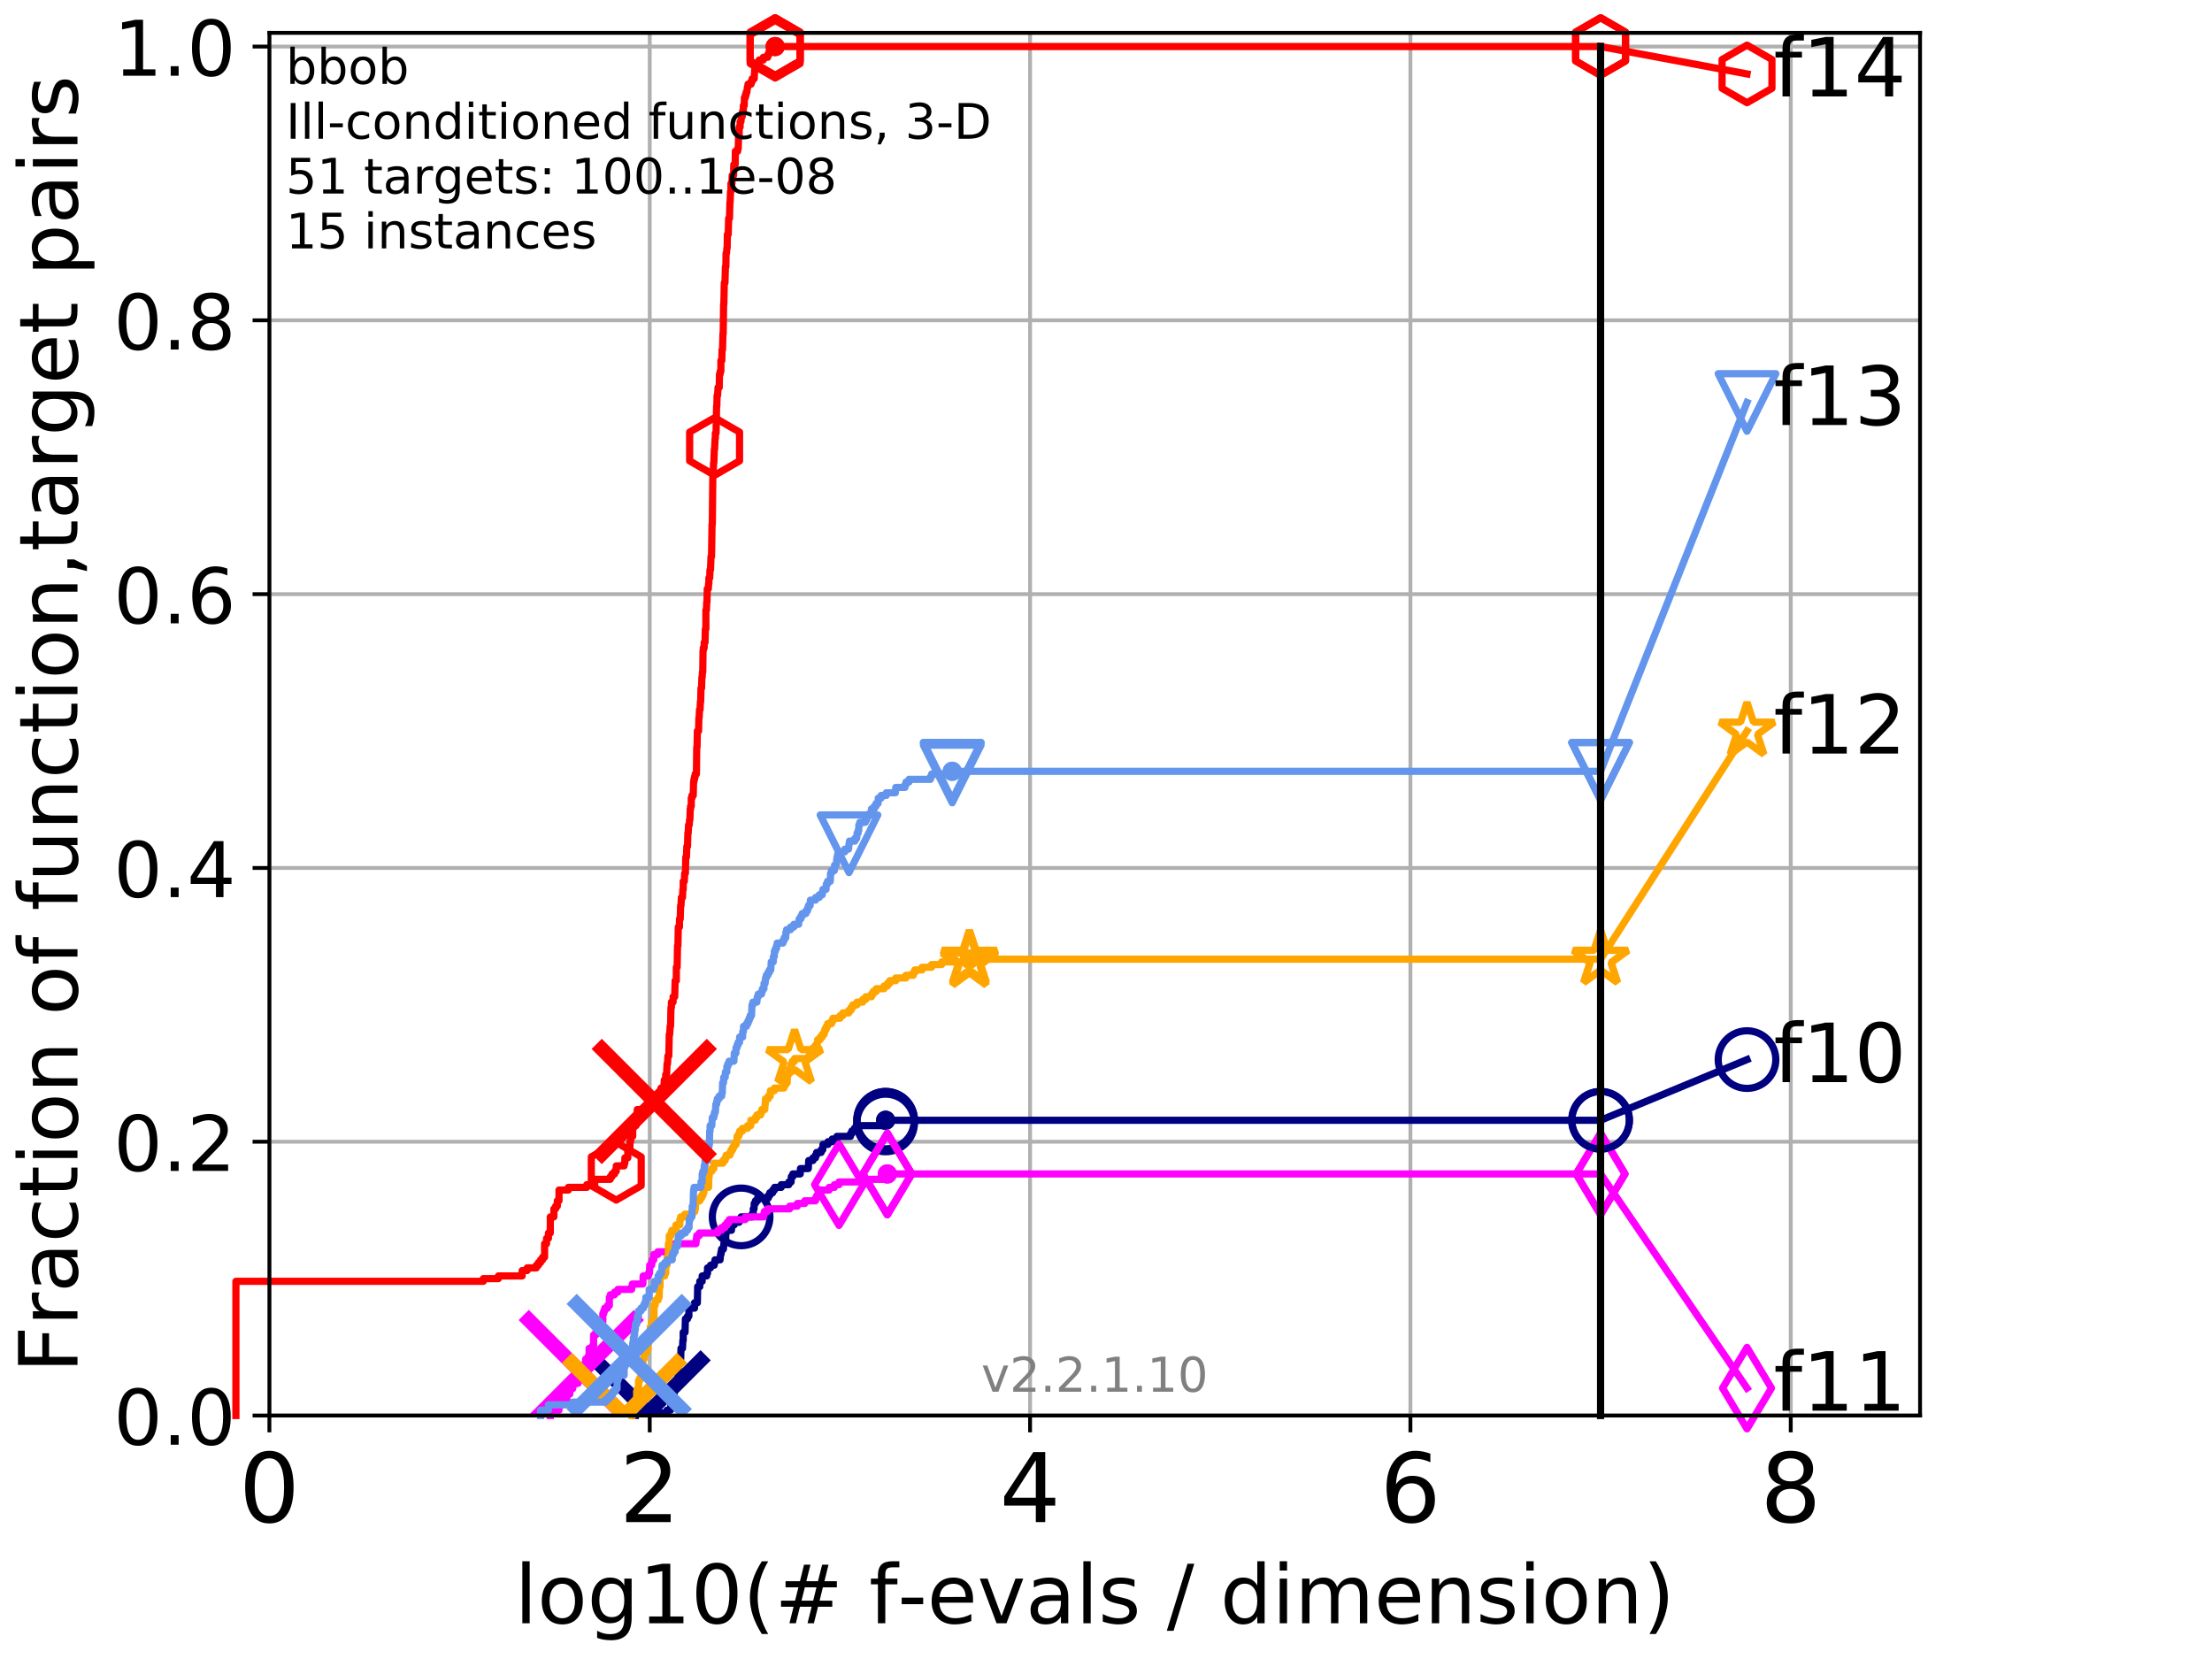 <?xml version="1.0" encoding="utf-8" standalone="no"?>
<!DOCTYPE svg PUBLIC "-//W3C//DTD SVG 1.1//EN"
  "http://www.w3.org/Graphics/SVG/1.1/DTD/svg11.dtd">
<!-- Created with matplotlib (http://matplotlib.org/) -->
<svg height="345.6pt" version="1.1" viewBox="0 0 460.8 345.6" width="460.8pt" xmlns="http://www.w3.org/2000/svg" xmlns:xlink="http://www.w3.org/1999/xlink">
 <defs>
  <style type="text/css">
*{stroke-linecap:butt;stroke-linejoin:round;}
  </style>
 </defs>
 <g id="figure_1">
  <g id="patch_1">
   <path d="M 0 345.6 
L 460.8 345.6 
L 460.8 0 
L 0 0 
z
" style="fill:#ffffff;"/>
  </g>
  <g id="axes_1">
   <g id="patch_2">
    <path d="M 56.12 294.88 
L 399.984 294.88 
L 399.984 6.845 
L 56.12 6.845 
z
" style="fill:#ffffff;"/>
   </g>
   <g id="matplotlib.axis_1">
    <g id="xtick_1">
     <g id="line2d_1">
      <path clip-path="url(#p6dd3de97d6)" d="M 56.12 294.88 
L 56.12 6.845 
" style="fill:none;stroke:#b0b0b0;stroke-linecap:square;stroke-width:0.8;"/>
     </g>
     <g id="line2d_2">
      <defs>
       <path d="M 0 0 
L 0 3.5 
" id="mbbe8da6f18" style="stroke:#000000;stroke-width:0.8;"/>
      </defs>
      <g>
       <use style="stroke:#000000;stroke-width:0.8;" x="56.12" xlink:href="#mbbe8da6f18" y="294.88"/>
      </g>
     </g>
     <g id="text_1">
      <!-- 0 -->
      <defs>
       <path d="M 31.781 66.406 
Q 24.172 66.406 20.328 58.906 
Q 16.5 51.422 16.5 36.375 
Q 16.5 21.391 20.328 13.891 
Q 24.172 6.391 31.781 6.391 
Q 39.453 6.391 43.281 13.891 
Q 47.125 21.391 47.125 36.375 
Q 47.125 51.422 43.281 58.906 
Q 39.453 66.406 31.781 66.406 
z
M 31.781 74.219 
Q 44.047 74.219 50.516 64.516 
Q 56.984 54.828 56.984 36.375 
Q 56.984 17.969 50.516 8.266 
Q 44.047 -1.422 31.781 -1.422 
Q 19.531 -1.422 13.062 8.266 
Q 6.594 17.969 6.594 36.375 
Q 6.594 54.828 13.062 64.516 
Q 19.531 74.219 31.781 74.219 
z
" id="DejaVuSans-30"/>
      </defs>
      <g transform="translate(49.758 317.077)scale(0.2 -0.2)">
       <use xlink:href="#DejaVuSans-30"/>
      </g>
     </g>
    </g>
    <g id="xtick_2">
     <g id="line2d_3">
      <path clip-path="url(#p6dd3de97d6)" d="M 135.351 294.88 
L 135.351 6.845 
" style="fill:none;stroke:#b0b0b0;stroke-linecap:square;stroke-width:0.8;"/>
     </g>
     <g id="line2d_4">
      <g>
       <use style="stroke:#000000;stroke-width:0.8;" x="135.351" xlink:href="#mbbe8da6f18" y="294.88"/>
      </g>
     </g>
     <g id="text_2">
      <!-- 2 -->
      <defs>
       <path d="M 19.188 8.297 
L 53.609 8.297 
L 53.609 0 
L 7.328 0 
L 7.328 8.297 
Q 12.938 14.109 22.625 23.891 
Q 32.328 33.688 34.812 36.531 
Q 39.547 41.844 41.422 45.531 
Q 43.312 49.219 43.312 52.781 
Q 43.312 58.594 39.234 62.25 
Q 35.156 65.922 28.609 65.922 
Q 23.969 65.922 18.812 64.312 
Q 13.672 62.703 7.812 59.422 
L 7.812 69.391 
Q 13.766 71.781 18.938 73 
Q 24.125 74.219 28.422 74.219 
Q 39.75 74.219 46.484 68.547 
Q 53.219 62.891 53.219 53.422 
Q 53.219 48.922 51.531 44.891 
Q 49.859 40.875 45.406 35.406 
Q 44.188 33.984 37.641 27.219 
Q 31.109 20.453 19.188 8.297 
z
" id="DejaVuSans-32"/>
      </defs>
      <g transform="translate(128.989 317.077)scale(0.2 -0.2)">
       <use xlink:href="#DejaVuSans-32"/>
      </g>
     </g>
    </g>
    <g id="xtick_3">
     <g id="line2d_5">
      <path clip-path="url(#p6dd3de97d6)" d="M 214.583 294.88 
L 214.583 6.845 
" style="fill:none;stroke:#b0b0b0;stroke-linecap:square;stroke-width:0.8;"/>
     </g>
     <g id="line2d_6">
      <g>
       <use style="stroke:#000000;stroke-width:0.8;" x="214.583" xlink:href="#mbbe8da6f18" y="294.88"/>
      </g>
     </g>
     <g id="text_3">
      <!-- 4 -->
      <defs>
       <path d="M 37.797 64.312 
L 12.891 25.391 
L 37.797 25.391 
z
M 35.203 72.906 
L 47.609 72.906 
L 47.609 25.391 
L 58.016 25.391 
L 58.016 17.188 
L 47.609 17.188 
L 47.609 0 
L 37.797 0 
L 37.797 17.188 
L 4.891 17.188 
L 4.891 26.703 
z
" id="DejaVuSans-34"/>
      </defs>
      <g transform="translate(208.22 317.077)scale(0.2 -0.2)">
       <use xlink:href="#DejaVuSans-34"/>
      </g>
     </g>
    </g>
    <g id="xtick_4">
     <g id="line2d_7">
      <path clip-path="url(#p6dd3de97d6)" d="M 293.814 294.88 
L 293.814 6.845 
" style="fill:none;stroke:#b0b0b0;stroke-linecap:square;stroke-width:0.8;"/>
     </g>
     <g id="line2d_8">
      <g>
       <use style="stroke:#000000;stroke-width:0.8;" x="293.814" xlink:href="#mbbe8da6f18" y="294.88"/>
      </g>
     </g>
     <g id="text_4">
      <!-- 6 -->
      <defs>
       <path d="M 33.016 40.375 
Q 26.375 40.375 22.484 35.828 
Q 18.609 31.297 18.609 23.391 
Q 18.609 15.531 22.484 10.953 
Q 26.375 6.391 33.016 6.391 
Q 39.656 6.391 43.531 10.953 
Q 47.406 15.531 47.406 23.391 
Q 47.406 31.297 43.531 35.828 
Q 39.656 40.375 33.016 40.375 
z
M 52.594 71.297 
L 52.594 62.312 
Q 48.875 64.062 45.094 64.984 
Q 41.312 65.922 37.594 65.922 
Q 27.828 65.922 22.672 59.328 
Q 17.531 52.734 16.797 39.406 
Q 19.672 43.656 24.016 45.922 
Q 28.375 48.188 33.594 48.188 
Q 44.578 48.188 50.953 41.516 
Q 57.328 34.859 57.328 23.391 
Q 57.328 12.156 50.688 5.359 
Q 44.047 -1.422 33.016 -1.422 
Q 20.359 -1.422 13.672 8.266 
Q 6.984 17.969 6.984 36.375 
Q 6.984 53.656 15.188 63.938 
Q 23.391 74.219 37.203 74.219 
Q 40.922 74.219 44.703 73.484 
Q 48.484 72.75 52.594 71.297 
z
" id="DejaVuSans-36"/>
      </defs>
      <g transform="translate(287.452 317.077)scale(0.2 -0.2)">
       <use xlink:href="#DejaVuSans-36"/>
      </g>
     </g>
    </g>
    <g id="xtick_5">
     <g id="line2d_9">
      <path clip-path="url(#p6dd3de97d6)" d="M 373.045 294.88 
L 373.045 6.845 
" style="fill:none;stroke:#b0b0b0;stroke-linecap:square;stroke-width:0.8;"/>
     </g>
     <g id="line2d_10">
      <g>
       <use style="stroke:#000000;stroke-width:0.8;" x="373.045" xlink:href="#mbbe8da6f18" y="294.88"/>
      </g>
     </g>
     <g id="text_5">
      <!-- 8 -->
      <defs>
       <path d="M 31.781 34.625 
Q 24.75 34.625 20.719 30.859 
Q 16.703 27.094 16.703 20.516 
Q 16.703 13.922 20.719 10.156 
Q 24.75 6.391 31.781 6.391 
Q 38.812 6.391 42.859 10.172 
Q 46.922 13.969 46.922 20.516 
Q 46.922 27.094 42.891 30.859 
Q 38.875 34.625 31.781 34.625 
z
M 21.922 38.812 
Q 15.578 40.375 12.031 44.719 
Q 8.5 49.078 8.5 55.328 
Q 8.5 64.062 14.719 69.141 
Q 20.953 74.219 31.781 74.219 
Q 42.672 74.219 48.875 69.141 
Q 55.078 64.062 55.078 55.328 
Q 55.078 49.078 51.531 44.719 
Q 48 40.375 41.703 38.812 
Q 48.828 37.156 52.797 32.312 
Q 56.781 27.484 56.781 20.516 
Q 56.781 9.906 50.312 4.234 
Q 43.844 -1.422 31.781 -1.422 
Q 19.734 -1.422 13.25 4.234 
Q 6.781 9.906 6.781 20.516 
Q 6.781 27.484 10.781 32.312 
Q 14.797 37.156 21.922 38.812 
z
M 18.312 54.391 
Q 18.312 48.734 21.844 45.562 
Q 25.391 42.391 31.781 42.391 
Q 38.141 42.391 41.719 45.562 
Q 45.312 48.734 45.312 54.391 
Q 45.312 60.062 41.719 63.234 
Q 38.141 66.406 31.781 66.406 
Q 25.391 66.406 21.844 63.234 
Q 18.312 60.062 18.312 54.391 
z
" id="DejaVuSans-38"/>
      </defs>
      <g transform="translate(366.683 317.077)scale(0.2 -0.2)">
       <use xlink:href="#DejaVuSans-38"/>
      </g>
     </g>
    </g>
    <g id="text_6">
     <!-- log10(# f-evals / dimension) -->
     <defs>
      <path d="M 9.422 75.984 
L 18.406 75.984 
L 18.406 0 
L 9.422 0 
z
" id="DejaVuSans-6c"/>
      <path d="M 30.609 48.391 
Q 23.391 48.391 19.188 42.75 
Q 14.984 37.109 14.984 27.297 
Q 14.984 17.484 19.156 11.844 
Q 23.344 6.203 30.609 6.203 
Q 37.797 6.203 41.984 11.859 
Q 46.188 17.531 46.188 27.297 
Q 46.188 37.016 41.984 42.703 
Q 37.797 48.391 30.609 48.391 
z
M 30.609 56 
Q 42.328 56 49.016 48.375 
Q 55.719 40.766 55.719 27.297 
Q 55.719 13.875 49.016 6.219 
Q 42.328 -1.422 30.609 -1.422 
Q 18.844 -1.422 12.172 6.219 
Q 5.516 13.875 5.516 27.297 
Q 5.516 40.766 12.172 48.375 
Q 18.844 56 30.609 56 
z
" id="DejaVuSans-6f"/>
      <path d="M 45.406 27.984 
Q 45.406 37.75 41.375 43.109 
Q 37.359 48.484 30.078 48.484 
Q 22.859 48.484 18.828 43.109 
Q 14.797 37.75 14.797 27.984 
Q 14.797 18.266 18.828 12.891 
Q 22.859 7.516 30.078 7.516 
Q 37.359 7.516 41.375 12.891 
Q 45.406 18.266 45.406 27.984 
z
M 54.391 6.781 
Q 54.391 -7.172 48.188 -13.984 
Q 42 -20.797 29.203 -20.797 
Q 24.469 -20.797 20.266 -20.094 
Q 16.062 -19.391 12.109 -17.922 
L 12.109 -9.188 
Q 16.062 -11.328 19.922 -12.344 
Q 23.781 -13.375 27.781 -13.375 
Q 36.625 -13.375 41.016 -8.766 
Q 45.406 -4.156 45.406 5.172 
L 45.406 9.625 
Q 42.625 4.781 38.281 2.391 
Q 33.938 0 27.875 0 
Q 17.828 0 11.672 7.656 
Q 5.516 15.328 5.516 27.984 
Q 5.516 40.672 11.672 48.328 
Q 17.828 56 27.875 56 
Q 33.938 56 38.281 53.609 
Q 42.625 51.219 45.406 46.391 
L 45.406 54.688 
L 54.391 54.688 
z
" id="DejaVuSans-67"/>
      <path d="M 12.406 8.297 
L 28.516 8.297 
L 28.516 63.922 
L 10.984 60.406 
L 10.984 69.391 
L 28.422 72.906 
L 38.281 72.906 
L 38.281 8.297 
L 54.391 8.297 
L 54.391 0 
L 12.406 0 
z
" id="DejaVuSans-31"/>
      <path d="M 31 75.875 
Q 24.469 64.656 21.281 53.656 
Q 18.109 42.672 18.109 31.391 
Q 18.109 20.125 21.312 9.062 
Q 24.516 -2 31 -13.188 
L 23.188 -13.188 
Q 15.875 -1.703 12.234 9.375 
Q 8.594 20.453 8.594 31.391 
Q 8.594 42.281 12.203 53.312 
Q 15.828 64.359 23.188 75.875 
z
" id="DejaVuSans-28"/>
      <path d="M 51.125 44 
L 36.922 44 
L 32.812 27.688 
L 47.125 27.688 
z
M 43.797 71.781 
L 38.719 51.516 
L 52.984 51.516 
L 58.109 71.781 
L 65.922 71.781 
L 60.891 51.516 
L 76.125 51.516 
L 76.125 44 
L 58.984 44 
L 54.984 27.688 
L 70.516 27.688 
L 70.516 20.219 
L 53.078 20.219 
L 48 0 
L 40.188 0 
L 45.219 20.219 
L 30.906 20.219 
L 25.875 0 
L 18.016 0 
L 23.094 20.219 
L 7.719 20.219 
L 7.719 27.688 
L 24.906 27.688 
L 29 44 
L 13.281 44 
L 13.281 51.516 
L 30.906 51.516 
L 35.891 71.781 
z
" id="DejaVuSans-23"/>
      <path id="DejaVuSans-20"/>
      <path d="M 37.109 75.984 
L 37.109 68.5 
L 28.516 68.5 
Q 23.688 68.5 21.797 66.547 
Q 19.922 64.594 19.922 59.516 
L 19.922 54.688 
L 34.719 54.688 
L 34.719 47.703 
L 19.922 47.703 
L 19.922 0 
L 10.891 0 
L 10.891 47.703 
L 2.297 47.703 
L 2.297 54.688 
L 10.891 54.688 
L 10.891 58.5 
Q 10.891 67.625 15.141 71.797 
Q 19.391 75.984 28.609 75.984 
z
" id="DejaVuSans-66"/>
      <path d="M 4.891 31.391 
L 31.203 31.391 
L 31.203 23.391 
L 4.891 23.391 
z
" id="DejaVuSans-2d"/>
      <path d="M 56.203 29.594 
L 56.203 25.203 
L 14.891 25.203 
Q 15.484 15.922 20.484 11.062 
Q 25.484 6.203 34.422 6.203 
Q 39.594 6.203 44.453 7.469 
Q 49.312 8.734 54.109 11.281 
L 54.109 2.781 
Q 49.266 0.734 44.188 -0.344 
Q 39.109 -1.422 33.891 -1.422 
Q 20.797 -1.422 13.156 6.188 
Q 5.516 13.812 5.516 26.812 
Q 5.516 40.234 12.766 48.109 
Q 20.016 56 32.328 56 
Q 43.359 56 49.781 48.891 
Q 56.203 41.797 56.203 29.594 
z
M 47.219 32.234 
Q 47.125 39.594 43.094 43.984 
Q 39.062 48.391 32.422 48.391 
Q 24.906 48.391 20.391 44.141 
Q 15.875 39.891 15.188 32.172 
z
" id="DejaVuSans-65"/>
      <path d="M 2.984 54.688 
L 12.5 54.688 
L 29.594 8.797 
L 46.688 54.688 
L 56.203 54.688 
L 35.688 0 
L 23.484 0 
z
" id="DejaVuSans-76"/>
      <path d="M 34.281 27.484 
Q 23.391 27.484 19.188 25 
Q 14.984 22.516 14.984 16.5 
Q 14.984 11.719 18.141 8.906 
Q 21.297 6.109 26.703 6.109 
Q 34.188 6.109 38.703 11.406 
Q 43.219 16.703 43.219 25.484 
L 43.219 27.484 
z
M 52.203 31.203 
L 52.203 0 
L 43.219 0 
L 43.219 8.297 
Q 40.141 3.328 35.547 0.953 
Q 30.953 -1.422 24.312 -1.422 
Q 15.922 -1.422 10.953 3.297 
Q 6 8.016 6 15.922 
Q 6 25.141 12.172 29.828 
Q 18.359 34.516 30.609 34.516 
L 43.219 34.516 
L 43.219 35.406 
Q 43.219 41.609 39.141 45 
Q 35.062 48.391 27.688 48.391 
Q 23 48.391 18.547 47.266 
Q 14.109 46.141 10.016 43.891 
L 10.016 52.203 
Q 14.938 54.109 19.578 55.047 
Q 24.219 56 28.609 56 
Q 40.484 56 46.344 49.844 
Q 52.203 43.703 52.203 31.203 
z
" id="DejaVuSans-61"/>
      <path d="M 44.281 53.078 
L 44.281 44.578 
Q 40.484 46.531 36.375 47.5 
Q 32.281 48.484 27.875 48.484 
Q 21.188 48.484 17.844 46.438 
Q 14.5 44.391 14.5 40.281 
Q 14.5 37.156 16.891 35.375 
Q 19.281 33.594 26.516 31.984 
L 29.594 31.297 
Q 39.156 29.25 43.188 25.516 
Q 47.219 21.781 47.219 15.094 
Q 47.219 7.469 41.188 3.016 
Q 35.156 -1.422 24.609 -1.422 
Q 20.219 -1.422 15.453 -0.562 
Q 10.688 0.297 5.422 2 
L 5.422 11.281 
Q 10.406 8.688 15.234 7.391 
Q 20.062 6.109 24.812 6.109 
Q 31.156 6.109 34.562 8.281 
Q 37.984 10.453 37.984 14.406 
Q 37.984 18.062 35.516 20.016 
Q 33.062 21.969 24.703 23.781 
L 21.578 24.516 
Q 13.234 26.266 9.516 29.906 
Q 5.812 33.547 5.812 39.891 
Q 5.812 47.609 11.281 51.797 
Q 16.75 56 26.812 56 
Q 31.781 56 36.172 55.266 
Q 40.578 54.547 44.281 53.078 
z
" id="DejaVuSans-73"/>
      <path d="M 25.391 72.906 
L 33.688 72.906 
L 8.297 -9.281 
L 0 -9.281 
z
" id="DejaVuSans-2f"/>
      <path d="M 45.406 46.391 
L 45.406 75.984 
L 54.391 75.984 
L 54.391 0 
L 45.406 0 
L 45.406 8.203 
Q 42.578 3.328 38.25 0.953 
Q 33.938 -1.422 27.875 -1.422 
Q 17.969 -1.422 11.734 6.484 
Q 5.516 14.406 5.516 27.297 
Q 5.516 40.188 11.734 48.094 
Q 17.969 56 27.875 56 
Q 33.938 56 38.25 53.625 
Q 42.578 51.266 45.406 46.391 
z
M 14.797 27.297 
Q 14.797 17.391 18.875 11.75 
Q 22.953 6.109 30.078 6.109 
Q 37.203 6.109 41.297 11.75 
Q 45.406 17.391 45.406 27.297 
Q 45.406 37.203 41.297 42.844 
Q 37.203 48.484 30.078 48.484 
Q 22.953 48.484 18.875 42.844 
Q 14.797 37.203 14.797 27.297 
z
" id="DejaVuSans-64"/>
      <path d="M 9.422 54.688 
L 18.406 54.688 
L 18.406 0 
L 9.422 0 
z
M 9.422 75.984 
L 18.406 75.984 
L 18.406 64.594 
L 9.422 64.594 
z
" id="DejaVuSans-69"/>
      <path d="M 52 44.188 
Q 55.375 50.25 60.062 53.125 
Q 64.75 56 71.094 56 
Q 79.641 56 84.281 50.016 
Q 88.922 44.047 88.922 33.016 
L 88.922 0 
L 79.891 0 
L 79.891 32.719 
Q 79.891 40.578 77.094 44.375 
Q 74.312 48.188 68.609 48.188 
Q 61.625 48.188 57.562 43.547 
Q 53.516 38.922 53.516 30.906 
L 53.516 0 
L 44.484 0 
L 44.484 32.719 
Q 44.484 40.625 41.703 44.406 
Q 38.922 48.188 33.109 48.188 
Q 26.219 48.188 22.156 43.531 
Q 18.109 38.875 18.109 30.906 
L 18.109 0 
L 9.078 0 
L 9.078 54.688 
L 18.109 54.688 
L 18.109 46.188 
Q 21.188 51.219 25.484 53.609 
Q 29.781 56 35.688 56 
Q 41.656 56 45.828 52.969 
Q 50 49.953 52 44.188 
z
" id="DejaVuSans-6d"/>
      <path d="M 54.891 33.016 
L 54.891 0 
L 45.906 0 
L 45.906 32.719 
Q 45.906 40.484 42.875 44.328 
Q 39.844 48.188 33.797 48.188 
Q 26.516 48.188 22.312 43.547 
Q 18.109 38.922 18.109 30.906 
L 18.109 0 
L 9.078 0 
L 9.078 54.688 
L 18.109 54.688 
L 18.109 46.188 
Q 21.344 51.125 25.703 53.562 
Q 30.078 56 35.797 56 
Q 45.219 56 50.047 50.172 
Q 54.891 44.344 54.891 33.016 
z
" id="DejaVuSans-6e"/>
      <path d="M 8.016 75.875 
L 15.828 75.875 
Q 23.141 64.359 26.781 53.312 
Q 30.422 42.281 30.422 31.391 
Q 30.422 20.453 26.781 9.375 
Q 23.141 -1.703 15.828 -13.188 
L 8.016 -13.188 
Q 14.5 -2 17.703 9.062 
Q 20.906 20.125 20.906 31.391 
Q 20.906 42.672 17.703 53.656 
Q 14.5 64.656 8.016 75.875 
z
" id="DejaVuSans-29"/>
     </defs>
     <g transform="translate(107.211 338.154)scale(0.17 -0.17)">
      <use xlink:href="#DejaVuSans-6c"/>
      <use x="27.783" xlink:href="#DejaVuSans-6f"/>
      <use x="88.965" xlink:href="#DejaVuSans-67"/>
      <use x="152.441" xlink:href="#DejaVuSans-31"/>
      <use x="216.064" xlink:href="#DejaVuSans-30"/>
      <use x="279.688" xlink:href="#DejaVuSans-28"/>
      <use x="318.701" xlink:href="#DejaVuSans-23"/>
      <use x="402.49" xlink:href="#DejaVuSans-20"/>
      <use x="434.277" xlink:href="#DejaVuSans-66"/>
      <use x="469.404" xlink:href="#DejaVuSans-2d"/>
      <use x="505.488" xlink:href="#DejaVuSans-65"/>
      <use x="567.012" xlink:href="#DejaVuSans-76"/>
      <use x="626.191" xlink:href="#DejaVuSans-61"/>
      <use x="687.471" xlink:href="#DejaVuSans-6c"/>
      <use x="715.254" xlink:href="#DejaVuSans-73"/>
      <use x="767.354" xlink:href="#DejaVuSans-20"/>
      <use x="799.141" xlink:href="#DejaVuSans-2f"/>
      <use x="832.832" xlink:href="#DejaVuSans-20"/>
      <use x="864.619" xlink:href="#DejaVuSans-64"/>
      <use x="928.096" xlink:href="#DejaVuSans-69"/>
      <use x="955.879" xlink:href="#DejaVuSans-6d"/>
      <use x="1053.291" xlink:href="#DejaVuSans-65"/>
      <use x="1114.814" xlink:href="#DejaVuSans-6e"/>
      <use x="1178.193" xlink:href="#DejaVuSans-73"/>
      <use x="1230.293" xlink:href="#DejaVuSans-69"/>
      <use x="1258.076" xlink:href="#DejaVuSans-6f"/>
      <use x="1319.258" xlink:href="#DejaVuSans-6e"/>
      <use x="1382.637" xlink:href="#DejaVuSans-29"/>
     </g>
    </g>
   </g>
   <g id="matplotlib.axis_2">
    <g id="ytick_1">
     <g id="line2d_11">
      <path clip-path="url(#p6dd3de97d6)" d="M 56.12 294.88 
L 399.984 294.88 
" style="fill:none;stroke:#b0b0b0;stroke-linecap:square;stroke-width:0.8;"/>
     </g>
     <g id="line2d_12">
      <defs>
       <path d="M 0 0 
L -3.5 0 
" id="me7a68fb84c" style="stroke:#000000;stroke-width:0.8;"/>
      </defs>
      <g>
       <use style="stroke:#000000;stroke-width:0.8;" x="56.12" xlink:href="#me7a68fb84c" y="294.88"/>
      </g>
     </g>
     <g id="text_7">
      <!-- 0.0 -->
      <defs>
       <path d="M 10.688 12.406 
L 21 12.406 
L 21 0 
L 10.688 0 
z
" id="DejaVuSans-2e"/>
      </defs>
      <g transform="translate(23.675 300.959)scale(0.16 -0.16)">
       <use xlink:href="#DejaVuSans-30"/>
       <use x="63.623" xlink:href="#DejaVuSans-2e"/>
       <use x="95.41" xlink:href="#DejaVuSans-30"/>
      </g>
     </g>
    </g>
    <g id="ytick_2">
     <g id="line2d_13">
      <path clip-path="url(#p6dd3de97d6)" d="M 56.12 237.843 
L 399.984 237.843 
" style="fill:none;stroke:#b0b0b0;stroke-linecap:square;stroke-width:0.8;"/>
     </g>
     <g id="line2d_14">
      <g>
       <use style="stroke:#000000;stroke-width:0.8;" x="56.12" xlink:href="#me7a68fb84c" y="237.843"/>
      </g>
     </g>
     <g id="text_8">
      <!-- 0.2 -->
      <g transform="translate(23.675 243.922)scale(0.16 -0.16)">
       <use xlink:href="#DejaVuSans-30"/>
       <use x="63.623" xlink:href="#DejaVuSans-2e"/>
       <use x="95.41" xlink:href="#DejaVuSans-32"/>
      </g>
     </g>
    </g>
    <g id="ytick_3">
     <g id="line2d_15">
      <path clip-path="url(#p6dd3de97d6)" d="M 56.12 180.807 
L 399.984 180.807 
" style="fill:none;stroke:#b0b0b0;stroke-linecap:square;stroke-width:0.8;"/>
     </g>
     <g id="line2d_16">
      <g>
       <use style="stroke:#000000;stroke-width:0.8;" x="56.12" xlink:href="#me7a68fb84c" y="180.807"/>
      </g>
     </g>
     <g id="text_9">
      <!-- 0.4 -->
      <g transform="translate(23.675 186.886)scale(0.16 -0.16)">
       <use xlink:href="#DejaVuSans-30"/>
       <use x="63.623" xlink:href="#DejaVuSans-2e"/>
       <use x="95.41" xlink:href="#DejaVuSans-34"/>
      </g>
     </g>
    </g>
    <g id="ytick_4">
     <g id="line2d_17">
      <path clip-path="url(#p6dd3de97d6)" d="M 56.12 123.77 
L 399.984 123.77 
" style="fill:none;stroke:#b0b0b0;stroke-linecap:square;stroke-width:0.8;"/>
     </g>
     <g id="line2d_18">
      <g>
       <use style="stroke:#000000;stroke-width:0.8;" x="56.12" xlink:href="#me7a68fb84c" y="123.77"/>
      </g>
     </g>
     <g id="text_10">
      <!-- 0.6 -->
      <g transform="translate(23.675 129.849)scale(0.16 -0.16)">
       <use xlink:href="#DejaVuSans-30"/>
       <use x="63.623" xlink:href="#DejaVuSans-2e"/>
       <use x="95.41" xlink:href="#DejaVuSans-36"/>
      </g>
     </g>
    </g>
    <g id="ytick_5">
     <g id="line2d_19">
      <path clip-path="url(#p6dd3de97d6)" d="M 56.12 66.734 
L 399.984 66.734 
" style="fill:none;stroke:#b0b0b0;stroke-linecap:square;stroke-width:0.8;"/>
     </g>
     <g id="line2d_20">
      <g>
       <use style="stroke:#000000;stroke-width:0.8;" x="56.12" xlink:href="#me7a68fb84c" y="66.734"/>
      </g>
     </g>
     <g id="text_11">
      <!-- 0.8 -->
      <g transform="translate(23.675 72.812)scale(0.16 -0.16)">
       <use xlink:href="#DejaVuSans-30"/>
       <use x="63.623" xlink:href="#DejaVuSans-2e"/>
       <use x="95.41" xlink:href="#DejaVuSans-38"/>
      </g>
     </g>
    </g>
    <g id="ytick_6">
     <g id="line2d_21">
      <path clip-path="url(#p6dd3de97d6)" d="M 56.12 9.697 
L 399.984 9.697 
" style="fill:none;stroke:#b0b0b0;stroke-linecap:square;stroke-width:0.8;"/>
     </g>
     <g id="line2d_22">
      <g>
       <use style="stroke:#000000;stroke-width:0.8;" x="56.12" xlink:href="#me7a68fb84c" y="9.697"/>
      </g>
     </g>
     <g id="text_12">
      <!-- 1.0 -->
      <g transform="translate(23.675 15.776)scale(0.16 -0.16)">
       <use xlink:href="#DejaVuSans-31"/>
       <use x="63.623" xlink:href="#DejaVuSans-2e"/>
       <use x="95.41" xlink:href="#DejaVuSans-30"/>
      </g>
     </g>
    </g>
    <g id="text_13">
     <!-- Fraction of function,target pairs -->
     <defs>
      <path d="M 9.812 72.906 
L 51.703 72.906 
L 51.703 64.594 
L 19.672 64.594 
L 19.672 43.109 
L 48.578 43.109 
L 48.578 34.812 
L 19.672 34.812 
L 19.672 0 
L 9.812 0 
z
" id="DejaVuSans-46"/>
      <path d="M 41.109 46.297 
Q 39.594 47.172 37.812 47.578 
Q 36.031 48 33.891 48 
Q 26.266 48 22.188 43.047 
Q 18.109 38.094 18.109 28.812 
L 18.109 0 
L 9.078 0 
L 9.078 54.688 
L 18.109 54.688 
L 18.109 46.188 
Q 20.953 51.172 25.484 53.578 
Q 30.031 56 36.531 56 
Q 37.453 56 38.578 55.875 
Q 39.703 55.766 41.062 55.516 
z
" id="DejaVuSans-72"/>
      <path d="M 48.781 52.594 
L 48.781 44.188 
Q 44.969 46.297 41.141 47.344 
Q 37.312 48.391 33.406 48.391 
Q 24.656 48.391 19.812 42.844 
Q 14.984 37.312 14.984 27.297 
Q 14.984 17.281 19.812 11.734 
Q 24.656 6.203 33.406 6.203 
Q 37.312 6.203 41.141 7.25 
Q 44.969 8.297 48.781 10.406 
L 48.781 2.094 
Q 45.016 0.344 40.984 -0.531 
Q 36.969 -1.422 32.422 -1.422 
Q 20.062 -1.422 12.781 6.344 
Q 5.516 14.109 5.516 27.297 
Q 5.516 40.672 12.859 48.328 
Q 20.219 56 33.016 56 
Q 37.156 56 41.109 55.141 
Q 45.062 54.297 48.781 52.594 
z
" id="DejaVuSans-63"/>
      <path d="M 18.312 70.219 
L 18.312 54.688 
L 36.812 54.688 
L 36.812 47.703 
L 18.312 47.703 
L 18.312 18.016 
Q 18.312 11.328 20.141 9.422 
Q 21.969 7.516 27.594 7.516 
L 36.812 7.516 
L 36.812 0 
L 27.594 0 
Q 17.188 0 13.234 3.875 
Q 9.281 7.766 9.281 18.016 
L 9.281 47.703 
L 2.688 47.703 
L 2.688 54.688 
L 9.281 54.688 
L 9.281 70.219 
z
" id="DejaVuSans-74"/>
      <path d="M 8.5 21.578 
L 8.5 54.688 
L 17.484 54.688 
L 17.484 21.922 
Q 17.484 14.156 20.5 10.266 
Q 23.531 6.391 29.594 6.391 
Q 36.859 6.391 41.078 11.031 
Q 45.312 15.672 45.312 23.688 
L 45.312 54.688 
L 54.297 54.688 
L 54.297 0 
L 45.312 0 
L 45.312 8.406 
Q 42.047 3.422 37.719 1 
Q 33.406 -1.422 27.688 -1.422 
Q 18.266 -1.422 13.375 4.438 
Q 8.5 10.297 8.5 21.578 
z
M 31.109 56 
z
" id="DejaVuSans-75"/>
      <path d="M 11.719 12.406 
L 22.016 12.406 
L 22.016 4 
L 14.016 -11.625 
L 7.719 -11.625 
L 11.719 4 
z
" id="DejaVuSans-2c"/>
      <path d="M 18.109 8.203 
L 18.109 -20.797 
L 9.078 -20.797 
L 9.078 54.688 
L 18.109 54.688 
L 18.109 46.391 
Q 20.953 51.266 25.266 53.625 
Q 29.594 56 35.594 56 
Q 45.562 56 51.781 48.094 
Q 58.016 40.188 58.016 27.297 
Q 58.016 14.406 51.781 6.484 
Q 45.562 -1.422 35.594 -1.422 
Q 29.594 -1.422 25.266 0.953 
Q 20.953 3.328 18.109 8.203 
z
M 48.688 27.297 
Q 48.688 37.203 44.609 42.844 
Q 40.531 48.484 33.406 48.484 
Q 26.266 48.484 22.188 42.844 
Q 18.109 37.203 18.109 27.297 
Q 18.109 17.391 22.188 11.75 
Q 26.266 6.109 33.406 6.109 
Q 40.531 6.109 44.609 11.75 
Q 48.688 17.391 48.688 27.297 
z
" id="DejaVuSans-70"/>
     </defs>
     <g transform="translate(16.14 286.002)rotate(-90)scale(0.17 -0.17)">
      <use xlink:href="#DejaVuSans-46"/>
      <use x="57.41" xlink:href="#DejaVuSans-72"/>
      <use x="98.523" xlink:href="#DejaVuSans-61"/>
      <use x="159.803" xlink:href="#DejaVuSans-63"/>
      <use x="214.783" xlink:href="#DejaVuSans-74"/>
      <use x="253.992" xlink:href="#DejaVuSans-69"/>
      <use x="281.775" xlink:href="#DejaVuSans-6f"/>
      <use x="342.957" xlink:href="#DejaVuSans-6e"/>
      <use x="406.336" xlink:href="#DejaVuSans-20"/>
      <use x="438.123" xlink:href="#DejaVuSans-6f"/>
      <use x="499.305" xlink:href="#DejaVuSans-66"/>
      <use x="534.51" xlink:href="#DejaVuSans-20"/>
      <use x="566.297" xlink:href="#DejaVuSans-66"/>
      <use x="601.502" xlink:href="#DejaVuSans-75"/>
      <use x="664.881" xlink:href="#DejaVuSans-6e"/>
      <use x="728.26" xlink:href="#DejaVuSans-63"/>
      <use x="783.24" xlink:href="#DejaVuSans-74"/>
      <use x="822.449" xlink:href="#DejaVuSans-69"/>
      <use x="850.232" xlink:href="#DejaVuSans-6f"/>
      <use x="911.414" xlink:href="#DejaVuSans-6e"/>
      <use x="974.793" xlink:href="#DejaVuSans-2c"/>
      <use x="1006.58" xlink:href="#DejaVuSans-74"/>
      <use x="1045.789" xlink:href="#DejaVuSans-61"/>
      <use x="1107.068" xlink:href="#DejaVuSans-72"/>
      <use x="1148.166" xlink:href="#DejaVuSans-67"/>
      <use x="1211.643" xlink:href="#DejaVuSans-65"/>
      <use x="1273.166" xlink:href="#DejaVuSans-74"/>
      <use x="1312.375" xlink:href="#DejaVuSans-20"/>
      <use x="1344.162" xlink:href="#DejaVuSans-70"/>
      <use x="1407.639" xlink:href="#DejaVuSans-61"/>
      <use x="1468.918" xlink:href="#DejaVuSans-69"/>
      <use x="1496.701" xlink:href="#DejaVuSans-72"/>
      <use x="1537.814" xlink:href="#DejaVuSans-73"/>
     </g>
    </g>
   </g>
   <g id="line2d_23">
    <defs>
     <path d="M 0 1.5 
C 0.398 1.5 0.779 1.342 1.061 1.061 
C 1.342 0.779 1.5 0.398 1.5 0 
C 1.5 -0.398 1.342 -0.779 1.061 -1.061 
C 0.779 -1.342 0.398 -1.5 0 -1.5 
C -0.398 -1.5 -0.779 -1.342 -1.061 -1.061 
C -1.342 -0.779 -1.5 -0.398 -1.5 0 
C -1.5 0.398 -1.342 0.779 -1.061 1.061 
C -0.779 1.342 -0.398 1.5 0 1.5 
z
" id="mf252b0e770" style="stroke:#000080;"/>
    </defs>
    <g>
     <use style="fill:#000080;stroke:#000080;" x="184.493" xlink:href="#mf252b0e770" y="233.37"/>
     <use style="fill:#000080;stroke:#000080;" x="184.493" xlink:href="#mf252b0e770" y="233.37"/>
    </g>
   </g>
   <g id="line2d_24">
    <path d="M 132.352 294.88 
L 132.352 294.321 
L 138.96 294.321 
L 138.96 293.762 
L 139.688 293.762 
L 139.777 292.084 
L 140.215 292.084 
L 140.215 290.966 
L 140.387 290.966 
L 140.472 288.17 
L 140.893 288.17 
L 140.893 287.611 
L 141.222 287.611 
L 141.303 284.815 
L 141.384 284.815 
L 141.384 283.696 
L 141.784 283.696 
L 141.862 280.9 
L 142.174 280.9 
L 142.251 279.223 
L 142.327 279.223 
L 142.327 277.545 
L 142.705 277.545 
L 142.78 274.749 
L 143.221 274.749 
L 143.221 274.19 
L 143.509 274.19 
L 143.509 272.513 
L 144.682 272.513 
L 144.682 271.394 
L 145.272 271.394 
L 145.336 268.039 
L 145.78 268.039 
L 145.78 266.921 
L 146.273 266.921 
L 146.273 265.803 
L 147.219 265.803 
L 147.219 265.243 
L 147.391 265.243 
L 147.391 264.125 
L 148.007 264.125 
L 148.007 263.566 
L 148.786 263.566 
L 148.786 263.007 
L 148.943 263.007 
L 148.943 262.447 
L 150.003 262.447 
L 150.1 261.329 
L 150.197 261.329 
L 150.197 260.77 
L 150.318 260.77 
L 150.318 260.211 
L 150.698 260.211 
L 150.792 259.092 
L 150.955 259.092 
L 150.955 258.533 
L 151.162 258.533 
L 151.208 256.856 
L 151.321 256.856 
L 151.321 256.296 
L 152.376 256.296 
L 152.483 255.178 
L 152.942 255.178 
L 152.942 254.619 
L 153.983 254.619 
L 153.983 254.06 
L 154.386 254.06 
L 154.386 253.501 
L 156.657 253.501 
L 156.657 252.941 
L 156.921 252.941 
L 156.921 251.823 
L 157.084 251.823 
L 157.117 250.705 
L 157.374 250.705 
L 157.374 250.145 
L 157.814 250.145 
L 157.814 249.586 
L 160.055 249.586 
L 160.055 249.027 
L 160.366 249.027 
L 160.366 248.468 
L 160.959 248.468 
L 160.959 247.909 
L 161.356 247.909 
L 161.356 247.35 
L 162.741 247.35 
L 162.741 246.79 
L 164.323 246.79 
L 164.323 246.231 
L 164.796 246.231 
L 164.847 245.113 
L 165.154 245.113 
L 165.154 244.554 
L 166.705 244.554 
L 166.752 243.435 
L 168.382 243.435 
L 168.475 241.758 
L 169.355 241.758 
L 169.355 241.199 
L 169.879 241.199 
L 169.879 240.639 
L 170.109 240.639 
L 170.109 240.08 
L 171.056 240.08 
L 171.056 239.521 
L 171.391 239.521 
L 171.447 238.403 
L 172.485 238.403 
L 172.485 237.843 
L 173.363 237.843 
L 173.363 237.284 
L 174.348 237.284 
L 174.348 236.725 
L 177.171 236.725 
L 177.171 236.166 
L 177.451 236.166 
L 177.451 235.607 
L 177.989 235.607 
L 177.989 235.048 
L 178.365 235.048 
L 178.365 234.488 
L 183.889 234.488 
L 183.889 233.929 
L 184.493 233.929 
L 184.493 233.37 
L 333.43 233.37 
L 333.43 233.37 
" style="fill:none;stroke:#000080;stroke-linecap:square;stroke-width:1.5;"/>
   </g>
   <g id="line2d_25">
    <defs>
     <path d="M 0 6 
C 1.591 6 3.117 5.368 4.243 4.243 
C 5.368 3.117 6 1.591 6 0 
C 6 -1.591 5.368 -3.117 4.243 -4.243 
C 3.117 -5.368 1.591 -6 0 -6 
C -1.591 -6 -3.117 -5.368 -4.243 -4.243 
C -5.368 -3.117 -6 -1.591 -6 0 
C -6 1.591 -5.368 3.117 -4.243 4.243 
C -3.117 5.368 -1.591 6 0 6 
z
" id="mc3f6a2678d" style="stroke:#000080;stroke-width:1.5;"/>
    </defs>
    <g>
     <use style="fill-opacity:0;stroke:#000080;stroke-width:1.5;" x="154.386" xlink:href="#mc3f6a2678d" y="253.501"/>
     <use style="fill-opacity:0;stroke:#000080;stroke-width:1.5;" x="184.493" xlink:href="#mc3f6a2678d" y="233.929"/>
     <use style="fill-opacity:0;stroke:#000080;stroke-width:1.5;" x="184.493" xlink:href="#mc3f6a2678d" y="233.37"/>
     <use style="fill-opacity:0;stroke:#000080;stroke-width:1.5;" x="184.493" xlink:href="#mc3f6a2678d" y="233.37"/>
     <use style="fill-opacity:0;stroke:#000080;stroke-width:1.5;" x="333.43" xlink:href="#mc3f6a2678d" y="233.37"/>
    </g>
   </g>
   <g id="line2d_26">
    <path style="fill:none;stroke:#000080;stroke-linecap:square;stroke-width:1.5;"/>
    <g/>
   </g>
   <g id="line2d_27">
    <path clip-path="url(#p6dd3de97d6)" d="M 135.004 294.321 
" style="fill:none;stroke:#000080;stroke-linecap:square;stroke-width:1.5;"/>
    <defs>
     <path d="M -12 12 
L 12 -12 
M -12 -12 
L 12 12 
" id="m312f7fd8d2" style="stroke:#000080;stroke-width:3;"/>
    </defs>
    <g clip-path="url(#p6dd3de97d6)">
     <use style="fill:#000080;stroke:#000080;stroke-width:3;" x="135.004" xlink:href="#m312f7fd8d2" y="294.321"/>
    </g>
   </g>
   <g id="line2d_28">
    <defs>
     <path d="M 0 1.5 
C 0.398 1.5 0.779 1.342 1.061 1.061 
C 1.342 0.779 1.5 0.398 1.5 0 
C 1.5 -0.398 1.342 -0.779 1.061 -1.061 
C 0.779 -1.342 0.398 -1.5 0 -1.5 
C -0.398 -1.5 -0.779 -1.342 -1.061 -1.061 
C -1.342 -0.779 -1.5 -0.398 -1.5 0 
C -1.5 0.398 -1.342 0.779 -1.061 1.061 
C -0.779 1.342 -0.398 1.5 0 1.5 
z
" id="mbe04ee01ae" style="stroke:#ff00ff;"/>
    </defs>
    <g>
     <use style="fill:#ff00ff;stroke:#ff00ff;" x="184.846" xlink:href="#mbe04ee01ae" y="244.554"/>
     <use style="fill:#ff00ff;stroke:#ff00ff;" x="184.846" xlink:href="#mbe04ee01ae" y="244.554"/>
    </g>
   </g>
   <g id="line2d_29">
    <path d="M 114.637 294.88 
L 114.637 293.762 
L 116.45 293.762 
L 116.45 292.643 
L 117.125 292.643 
L 117.125 291.525 
L 118.09 291.525 
L 118.09 290.407 
L 118.704 290.407 
L 118.704 289.288 
L 119.298 289.288 
L 119.298 288.17 
L 120.426 288.17 
L 120.426 287.611 
L 120.697 287.611 
L 120.697 286.492 
L 120.964 286.492 
L 120.964 285.933 
L 121.226 285.933 
L 121.226 285.374 
L 121.74 285.374 
L 121.74 284.815 
L 121.991 284.815 
L 121.991 283.137 
L 122.483 283.137 
L 122.483 282.578 
L 122.723 282.578 
L 122.723 280.9 
L 123.426 280.9 
L 123.426 280.341 
L 123.654 280.341 
L 123.654 278.105 
L 124.101 278.105 
L 124.101 277.545 
L 124.75 277.545 
L 124.75 276.986 
L 125.17 276.986 
L 125.17 275.868 
L 125.376 275.868 
L 125.376 275.309 
L 125.579 275.309 
L 125.579 273.631 
L 125.78 273.631 
L 125.78 273.072 
L 125.979 273.072 
L 125.979 272.513 
L 126.563 272.513 
L 126.563 271.954 
L 126.941 271.954 
L 126.941 270.276 
L 127.127 270.276 
L 127.127 269.717 
L 128.028 269.717 
L 128.028 269.158 
L 128.716 269.158 
L 128.716 268.598 
L 131.584 268.598 
L 131.584 268.039 
L 131.726 268.039 
L 131.726 267.48 
L 133.917 267.48 
L 133.979 265.803 
L 135.062 265.803 
L 135.062 265.243 
L 135.294 265.243 
L 135.351 263.566 
L 135.748 263.566 
L 135.748 263.007 
L 135.86 263.007 
L 135.86 262.447 
L 136.191 262.447 
L 136.191 261.329 
L 137.043 261.329 
L 137.043 260.77 
L 139.997 260.77 
L 139.997 260.211 
L 140.472 260.211 
L 140.557 259.092 
L 144.979 259.092 
L 145.077 257.974 
L 145.143 257.974 
L 145.143 257.415 
L 145.686 257.415 
L 145.686 256.856 
L 149.531 256.856 
L 149.531 256.296 
L 150.294 256.296 
L 150.294 255.737 
L 151.024 255.737 
L 151.024 255.178 
L 151.502 255.178 
L 151.502 254.619 
L 151.923 254.619 
L 151.923 254.06 
L 155.255 254.06 
L 155.255 253.501 
L 159.087 253.501 
L 159.087 252.941 
L 159.217 252.941 
L 159.217 252.382 
L 159.863 252.382 
L 159.863 251.823 
L 164.514 251.823 
L 164.514 251.264 
L 166.102 251.264 
L 166.102 250.705 
L 167.643 250.705 
L 167.643 250.145 
L 169.872 250.145 
L 169.872 249.586 
L 170.147 249.586 
L 170.147 249.027 
L 170.545 249.027 
L 170.545 248.468 
L 170.904 248.468 
L 170.904 247.909 
L 172.735 247.909 
L 172.735 247.35 
L 173.817 247.35 
L 173.817 246.79 
L 174.782 246.79 
L 174.782 246.231 
L 181.101 246.231 
L 181.101 245.672 
L 183.811 245.672 
L 183.811 245.113 
L 184.846 245.113 
L 184.846 244.554 
L 333.43 244.554 
L 333.43 244.554 
" style="fill:none;stroke:#ff00ff;stroke-linecap:square;stroke-width:1.5;"/>
   </g>
   <g id="line2d_30">
    <defs>
     <path d="M -0 8.485 
L 5.091 0 
L 0 -8.485 
L -5.091 -0 
z
" id="m016b70e68f" style="stroke:#ff00ff;stroke-linejoin:miter;stroke-width:1.5;"/>
    </defs>
    <g>
     <use style="fill-opacity:0;stroke:#ff00ff;stroke-linejoin:miter;stroke-width:1.5;" x="174.782" xlink:href="#m016b70e68f" y="246.79"/>
     <use style="fill-opacity:0;stroke:#ff00ff;stroke-linejoin:miter;stroke-width:1.5;" x="184.846" xlink:href="#m016b70e68f" y="244.554"/>
     <use style="fill-opacity:0;stroke:#ff00ff;stroke-linejoin:miter;stroke-width:1.5;" x="184.846" xlink:href="#m016b70e68f" y="244.554"/>
     <use style="fill-opacity:0;stroke:#ff00ff;stroke-linejoin:miter;stroke-width:1.5;" x="184.846" xlink:href="#m016b70e68f" y="244.554"/>
     <use style="fill-opacity:0;stroke:#ff00ff;stroke-linejoin:miter;stroke-width:1.5;" x="333.43" xlink:href="#m016b70e68f" y="244.554"/>
    </g>
   </g>
   <g id="line2d_31">
    <path style="fill:none;stroke:#ff00ff;stroke-linecap:square;stroke-width:1.5;"/>
    <g/>
   </g>
   <g id="line2d_32">
    <path clip-path="url(#p6dd3de97d6)" d="M 121.096 285.933 
" style="fill:none;stroke:#ff00ff;stroke-linecap:square;stroke-width:1.5;"/>
    <defs>
     <path d="M -12 12 
L 12 -12 
M -12 -12 
L 12 12 
" id="mc336479025" style="stroke:#ff00ff;stroke-width:3;"/>
    </defs>
    <g clip-path="url(#p6dd3de97d6)">
     <use style="fill:#ff00ff;stroke:#ff00ff;stroke-width:3;" x="121.096" xlink:href="#mc336479025" y="285.933"/>
    </g>
   </g>
   <g id="line2d_33">
    <defs>
     <path d="M 0 1.5 
C 0.398 1.5 0.779 1.342 1.061 1.061 
C 1.342 0.779 1.5 0.398 1.5 0 
C 1.5 -0.398 1.342 -0.779 1.061 -1.061 
C 0.779 -1.342 0.398 -1.5 0 -1.5 
C -0.398 -1.5 -0.779 -1.342 -1.061 -1.061 
C -1.342 -0.779 -1.5 -0.398 -1.5 0 
C -1.5 0.398 -1.342 0.779 -1.061 1.061 
C -0.779 1.342 -0.398 1.5 0 1.5 
z
" id="m1c0a90c1fb" style="stroke:#ffa500;"/>
    </defs>
    <g>
     <use style="fill:#ffa500;stroke:#ffa500;" x="201.943" xlink:href="#m1c0a90c1fb" y="199.819"/>
     <use style="fill:#ffa500;stroke:#ffa500;" x="201.943" xlink:href="#m1c0a90c1fb" y="199.819"/>
    </g>
   </g>
   <g id="line2d_34">
    <path d="M 131.655 294.88 
L 131.655 293.762 
L 132.215 293.762 
L 132.215 292.084 
L 132.488 292.084 
L 132.488 291.525 
L 132.623 291.525 
L 132.623 289.847 
L 132.756 289.847 
L 132.756 289.288 
L 133.021 289.288 
L 133.021 287.611 
L 133.282 287.611 
L 133.282 287.051 
L 133.539 287.051 
L 133.539 285.374 
L 133.666 285.374 
L 133.666 284.256 
L 133.792 284.256 
L 133.792 283.696 
L 133.917 283.696 
L 133.917 283.137 
L 134.164 283.137 
L 134.164 282.019 
L 134.408 282.019 
L 134.408 281.46 
L 134.886 281.46 
L 134.886 280.9 
L 135.004 280.9 
L 135.004 279.782 
L 135.12 279.782 
L 135.12 279.223 
L 135.236 279.223 
L 135.236 278.664 
L 135.351 278.664 
L 135.351 278.105 
L 135.466 278.105 
L 135.466 276.427 
L 135.804 276.427 
L 135.804 275.309 
L 136.026 275.309 
L 136.026 274.749 
L 136.245 274.749 
L 136.245 271.954 
L 136.462 271.954 
L 136.569 270.835 
L 137.095 270.835 
L 137.095 270.276 
L 137.301 270.276 
L 137.403 268.039 
L 137.505 268.039 
L 137.505 265.803 
L 138.488 265.803 
L 138.488 265.243 
L 138.678 265.243 
L 138.678 263.566 
L 138.96 263.566 
L 138.96 261.888 
L 139.236 261.888 
L 139.236 259.092 
L 139.418 259.092 
L 139.418 257.415 
L 139.777 257.415 
L 139.777 256.856 
L 139.953 256.856 
L 139.953 256.296 
L 140.809 256.296 
L 140.809 255.178 
L 141.625 255.178 
L 141.625 254.06 
L 141.784 254.06 
L 141.784 253.501 
L 142.63 253.501 
L 142.63 252.941 
L 144.277 252.941 
L 144.277 252.382 
L 144.749 252.382 
L 144.749 251.823 
L 144.881 251.823 
L 144.881 250.705 
L 145.012 250.705 
L 145.012 250.145 
L 145.78 250.145 
L 145.78 249.586 
L 146.151 249.586 
L 146.151 249.027 
L 146.455 249.027 
L 146.455 248.468 
L 146.634 248.468 
L 146.634 247.35 
L 147.618 247.35 
L 147.674 245.113 
L 147.73 245.113 
L 147.785 243.994 
L 148.279 243.994 
L 148.279 243.435 
L 148.707 243.435 
L 148.707 242.317 
L 150.604 242.317 
L 150.604 241.758 
L 151.047 241.758 
L 151.047 241.199 
L 151.276 241.199 
L 151.276 240.639 
L 152.053 240.639 
L 152.053 240.08 
L 152.312 240.08 
L 152.312 239.521 
L 152.63 239.521 
L 152.63 238.962 
L 152.922 238.962 
L 152.922 238.403 
L 153.35 238.403 
L 153.35 237.843 
L 153.471 237.843 
L 153.55 236.725 
L 153.886 236.725 
L 153.886 236.166 
L 154.099 236.166 
L 154.099 235.607 
L 154.668 235.607 
L 154.668 235.048 
L 155.735 235.048 
L 155.735 234.488 
L 156.406 234.488 
L 156.406 233.37 
L 157.326 233.37 
L 157.326 232.811 
L 157.674 232.811 
L 157.674 232.252 
L 158.47 232.252 
L 158.47 231.692 
L 158.693 231.692 
L 158.693 231.133 
L 159.317 231.133 
L 159.374 230.015 
L 159.43 230.015 
L 159.473 228.896 
L 160.055 228.896 
L 160.055 228.337 
L 160.46 228.337 
L 160.487 227.219 
L 161.318 227.219 
L 161.318 226.66 
L 163.303 226.66 
L 163.303 226.101 
L 163.617 226.101 
L 163.617 225.541 
L 163.99 225.541 
L 164.044 223.864 
L 164.227 223.864 
L 164.227 223.305 
L 164.344 223.305 
L 164.344 222.745 
L 164.785 222.745 
L 164.806 221.627 
L 165.063 221.627 
L 165.063 221.068 
L 165.526 221.068 
L 165.526 220.509 
L 168.449 220.509 
L 168.449 219.95 
L 168.74 219.95 
L 168.74 219.39 
L 168.863 219.39 
L 168.863 218.831 
L 169.379 218.831 
L 169.379 218.272 
L 169.879 218.272 
L 169.879 217.713 
L 170.26 217.713 
L 170.321 216.594 
L 170.853 216.594 
L 170.853 216.035 
L 171.292 216.035 
L 171.292 215.476 
L 171.699 215.476 
L 171.699 214.917 
L 171.844 214.917 
L 171.844 214.358 
L 172.151 214.358 
L 172.151 213.799 
L 172.419 213.799 
L 172.419 213.239 
L 173.243 213.239 
L 173.243 212.68 
L 173.514 212.68 
L 173.514 212.121 
L 175.007 212.121 
L 175.007 211.562 
L 175.581 211.562 
L 175.581 211.003 
L 176.835 211.003 
L 176.835 210.443 
L 177.292 210.443 
L 177.292 209.884 
L 177.654 209.884 
L 177.654 209.325 
L 178.519 209.325 
L 178.519 208.766 
L 179.704 208.766 
L 179.704 208.207 
L 180.341 208.207 
L 180.341 207.648 
L 181.541 207.648 
L 181.541 207.088 
L 181.912 207.088 
L 181.912 206.529 
L 182.537 206.529 
L 182.537 205.97 
L 184.16 205.97 
L 184.16 205.411 
L 184.871 205.411 
L 184.871 204.852 
L 185.349 204.852 
L 185.349 204.292 
L 186.595 204.292 
L 186.595 203.733 
L 188.709 203.733 
L 188.709 203.174 
L 190.243 203.174 
L 190.243 202.615 
L 190.563 202.615 
L 190.563 202.056 
L 192.081 202.056 
L 192.081 201.497 
L 194.062 201.497 
L 194.062 200.937 
L 196.168 200.937 
L 196.168 200.378 
L 201.943 200.378 
L 201.943 199.819 
L 333.43 199.819 
L 333.43 199.819 
" style="fill:none;stroke:#ffa500;stroke-linecap:square;stroke-width:1.5;"/>
   </g>
   <g id="line2d_35">
    <defs>
     <path d="M 0 -6 
L -1.347 -1.854 
L -5.706 -1.854 
L -2.18 0.708 
L -3.527 4.854 
L -0 2.292 
L 3.527 4.854 
L 2.18 0.708 
L 5.706 -1.854 
L 1.347 -1.854 
z
" id="mfdfa36477d" style="stroke:#ffa500;stroke-linejoin:bevel;stroke-width:1.5;"/>
    </defs>
    <g>
     <use style="fill-opacity:0;stroke:#ffa500;stroke-linejoin:bevel;stroke-width:1.5;" x="165.526" xlink:href="#mfdfa36477d" y="220.509"/>
     <use style="fill-opacity:0;stroke:#ffa500;stroke-linejoin:bevel;stroke-width:1.5;" x="201.943" xlink:href="#mfdfa36477d" y="200.378"/>
     <use style="fill-opacity:0;stroke:#ffa500;stroke-linejoin:bevel;stroke-width:1.5;" x="201.943" xlink:href="#mfdfa36477d" y="199.819"/>
     <use style="fill-opacity:0;stroke:#ffa500;stroke-linejoin:bevel;stroke-width:1.5;" x="201.943" xlink:href="#mfdfa36477d" y="199.819"/>
     <use style="fill-opacity:0;stroke:#ffa500;stroke-linejoin:bevel;stroke-width:1.5;" x="333.43" xlink:href="#mfdfa36477d" y="199.819"/>
    </g>
   </g>
   <g id="line2d_36">
    <path style="fill:none;stroke:#ffa500;stroke-linecap:square;stroke-width:1.5;"/>
    <g/>
   </g>
   <g id="line2d_37">
    <path clip-path="url(#p6dd3de97d6)" d="M 130.093 294.88 
" style="fill:none;stroke:#ffa500;stroke-linecap:square;stroke-width:1.5;"/>
    <defs>
     <path d="M -12 12 
L 12 -12 
M -12 -12 
L 12 12 
" id="m69296730f3" style="stroke:#ffa500;stroke-width:3;"/>
    </defs>
    <g clip-path="url(#p6dd3de97d6)">
     <use style="fill:#ffa500;stroke:#ffa500;stroke-width:3;" x="130.093" xlink:href="#m69296730f3" y="294.88"/>
    </g>
   </g>
   <g id="line2d_38">
    <defs>
     <path d="M 0 1.5 
C 0.398 1.5 0.779 1.342 1.061 1.061 
C 1.342 0.779 1.5 0.398 1.5 0 
C 1.5 -0.398 1.342 -0.779 1.061 -1.061 
C 0.779 -1.342 0.398 -1.5 0 -1.5 
C -0.398 -1.5 -0.779 -1.342 -1.061 -1.061 
C -1.342 -0.779 -1.5 -0.398 -1.5 0 
C -1.5 0.398 -1.342 0.779 -1.061 1.061 
C -0.779 1.342 -0.398 1.5 0 1.5 
z
" id="m43b74678af" style="stroke:#6495ed;"/>
    </defs>
    <g>
     <use style="fill:#6495ed;stroke:#6495ed;" x="198.363" xlink:href="#m43b74678af" y="160.676"/>
     <use style="fill:#6495ed;stroke:#6495ed;" x="198.363" xlink:href="#m43b74678af" y="160.676"/>
    </g>
   </g>
   <g id="line2d_39">
    <path d="M 112.611 294.88 
L 112.611 293.762 
L 114.251 293.762 
L 114.251 292.643 
L 119.298 292.643 
L 119.298 292.084 
L 126.176 292.084 
L 126.176 291.525 
L 126.753 291.525 
L 126.753 290.966 
L 127.311 290.966 
L 127.311 290.407 
L 127.673 290.407 
L 127.673 289.847 
L 128.202 289.847 
L 128.202 289.288 
L 128.547 289.288 
L 128.547 287.611 
L 128.716 287.611 
L 128.716 287.051 
L 128.884 287.051 
L 128.884 286.492 
L 130.015 286.492 
L 130.015 284.815 
L 130.171 284.815 
L 130.171 282.578 
L 131.223 282.578 
L 131.223 282.019 
L 131.655 282.019 
L 131.655 280.9 
L 131.797 280.9 
L 131.797 279.782 
L 131.937 279.782 
L 131.937 278.664 
L 132.076 278.664 
L 132.076 278.105 
L 132.215 278.105 
L 132.215 276.986 
L 132.352 276.986 
L 132.352 275.868 
L 132.623 275.868 
L 132.623 275.309 
L 132.756 275.309 
L 132.756 274.19 
L 133.021 274.19 
L 133.021 273.072 
L 133.539 273.072 
L 133.539 272.513 
L 134.041 272.513 
L 134.041 271.954 
L 134.287 271.954 
L 134.287 271.394 
L 134.529 271.394 
L 134.529 270.276 
L 135.236 270.276 
L 135.236 268.598 
L 136.136 268.598 
L 136.136 268.039 
L 136.354 268.039 
L 136.354 266.921 
L 137.095 266.921 
L 137.095 265.803 
L 137.403 265.803 
L 137.403 265.243 
L 137.806 265.243 
L 137.905 263.566 
L 138.488 263.566 
L 138.488 263.007 
L 139.052 263.007 
L 139.052 262.447 
L 140.041 262.447 
L 140.041 261.329 
L 140.301 261.329 
L 140.301 260.77 
L 140.642 260.77 
L 140.642 259.652 
L 141.14 259.652 
L 141.14 258.533 
L 141.303 258.533 
L 141.303 257.415 
L 141.941 257.415 
L 141.941 256.856 
L 142.78 256.856 
L 142.78 256.296 
L 143.221 256.296 
L 143.221 255.737 
L 143.545 255.737 
L 143.58 254.06 
L 143.792 254.06 
L 143.792 253.501 
L 144.14 253.501 
L 144.209 251.264 
L 144.379 251.264 
L 144.481 247.909 
L 144.582 247.909 
L 144.582 247.35 
L 146.028 247.35 
L 146.028 246.231 
L 146.273 246.231 
L 146.273 244.554 
L 146.425 244.554 
L 146.425 243.994 
L 146.694 243.994 
L 146.694 242.876 
L 146.871 242.876 
L 146.871 241.758 
L 147.391 241.758 
L 147.391 241.199 
L 147.561 241.199 
L 147.618 238.962 
L 147.674 238.962 
L 147.674 238.403 
L 147.785 238.403 
L 147.841 235.607 
L 147.924 235.607 
L 147.924 234.488 
L 148.279 234.488 
L 148.387 232.811 
L 148.707 232.811 
L 148.707 232.252 
L 148.838 232.252 
L 148.838 231.692 
L 149.021 231.692 
L 149.124 230.015 
L 149.303 230.015 
L 149.303 229.456 
L 149.43 229.456 
L 149.43 228.896 
L 149.806 228.896 
L 149.806 228.337 
L 150.342 228.337 
L 150.342 227.778 
L 150.461 227.778 
L 150.533 225.541 
L 150.722 225.541 
L 150.768 224.423 
L 151.07 224.423 
L 151.116 223.305 
L 151.412 223.305 
L 151.412 222.186 
L 151.613 222.186 
L 151.613 221.627 
L 151.879 221.627 
L 151.879 221.068 
L 152.88 221.068 
L 152.963 219.39 
L 153.31 219.39 
L 153.31 218.272 
L 153.531 218.272 
L 153.531 217.713 
L 153.748 217.713 
L 153.748 217.154 
L 154.061 217.154 
L 154.08 216.035 
L 154.706 216.035 
L 154.724 214.917 
L 154.854 214.917 
L 154.891 213.799 
L 155.506 213.799 
L 155.506 213.239 
L 155.805 213.239 
L 155.805 212.68 
L 156.048 212.68 
L 156.048 212.121 
L 156.271 212.121 
L 156.271 211.562 
L 156.557 211.562 
L 156.657 209.325 
L 156.839 209.325 
L 156.839 208.766 
L 157.674 208.766 
L 157.752 207.648 
L 157.954 207.648 
L 157.954 207.088 
L 158.649 207.088 
L 158.649 206.529 
L 158.825 206.529 
L 158.825 205.97 
L 159.145 205.97 
L 159.159 204.852 
L 159.388 204.852 
L 159.473 203.733 
L 159.627 203.733 
L 159.627 203.174 
L 159.96 203.174 
L 159.96 202.615 
L 160.272 202.615 
L 160.272 202.056 
L 160.566 202.056 
L 160.659 200.378 
L 161.088 200.378 
L 161.114 199.26 
L 161.305 199.26 
L 161.318 198.141 
L 161.532 198.141 
L 161.532 197.582 
L 161.768 197.582 
L 161.768 197.023 
L 161.891 197.023 
L 161.891 196.464 
L 163.099 196.464 
L 163.099 195.905 
L 163.36 195.905 
L 163.36 195.346 
L 163.683 195.346 
L 163.705 194.227 
L 163.859 194.227 
L 163.859 193.668 
L 164.692 193.668 
L 164.692 193.109 
L 165.376 193.109 
L 165.376 192.55 
L 166.368 192.55 
L 166.472 191.431 
L 166.826 191.431 
L 166.826 190.872 
L 167.109 190.872 
L 167.109 190.313 
L 167.887 190.313 
L 167.887 189.754 
L 168.222 189.754 
L 168.222 189.195 
L 168.407 189.195 
L 168.407 188.635 
L 168.773 188.635 
L 168.814 187.517 
L 169.895 187.517 
L 169.895 186.958 
L 170.67 186.958 
L 170.67 186.399 
L 171.292 186.399 
L 171.292 185.839 
L 171.412 185.839 
L 171.412 185.28 
L 172.069 185.28 
L 172.137 184.162 
L 172.379 184.162 
L 172.379 183.603 
L 172.962 183.603 
L 173.026 181.925 
L 173.192 181.925 
L 173.192 181.366 
L 173.811 181.366 
L 173.847 180.248 
L 174.217 180.248 
L 174.295 179.129 
L 174.348 179.129 
L 174.348 178.57 
L 174.478 178.57 
L 174.478 178.011 
L 174.608 178.011 
L 174.608 177.452 
L 175.991 177.452 
L 175.991 176.893 
L 176.768 176.893 
L 176.86 175.774 
L 176.948 175.774 
L 176.948 175.215 
L 178.085 175.215 
L 178.085 174.656 
L 178.463 174.656 
L 178.543 173.537 
L 178.769 173.537 
L 178.769 172.978 
L 178.898 172.978 
L 178.907 171.86 
L 179.115 171.86 
L 179.115 171.301 
L 180.27 171.301 
L 180.27 170.742 
L 180.583 170.742 
L 180.583 170.182 
L 180.85 170.182 
L 180.85 169.623 
L 181.498 169.623 
L 181.545 168.505 
L 182.133 168.505 
L 182.133 167.946 
L 182.489 167.946 
L 182.489 167.386 
L 182.913 167.386 
L 182.953 166.268 
L 183.555 166.268 
L 183.555 165.709 
L 184.625 165.709 
L 184.625 165.15 
L 186.516 165.15 
L 186.606 164.031 
L 188.524 164.031 
L 188.524 163.472 
L 188.732 163.472 
L 188.732 162.913 
L 189.362 162.913 
L 189.362 162.354 
L 193.821 162.354 
L 193.821 161.795 
L 194.077 161.795 
L 194.077 161.235 
L 198.363 161.235 
L 198.363 160.676 
L 333.43 160.676 
L 333.43 160.676 
" style="fill:none;stroke:#6495ed;stroke-linecap:square;stroke-width:1.5;"/>
   </g>
   <g id="line2d_40">
    <defs>
     <path d="M -0 6 
L 6 -6 
L -6 -6 
z
" id="md4c1ceaf01" style="stroke:#6495ed;stroke-linejoin:miter;stroke-width:1.5;"/>
    </defs>
    <g>
     <use style="fill-opacity:0;stroke:#6495ed;stroke-linejoin:miter;stroke-width:1.5;" x="176.86" xlink:href="#md4c1ceaf01" y="175.774"/>
     <use style="fill-opacity:0;stroke:#6495ed;stroke-linejoin:miter;stroke-width:1.5;" x="198.363" xlink:href="#md4c1ceaf01" y="161.235"/>
     <use style="fill-opacity:0;stroke:#6495ed;stroke-linejoin:miter;stroke-width:1.5;" x="198.363" xlink:href="#md4c1ceaf01" y="160.676"/>
     <use style="fill-opacity:0;stroke:#6495ed;stroke-linejoin:miter;stroke-width:1.5;" x="198.363" xlink:href="#md4c1ceaf01" y="160.676"/>
     <use style="fill-opacity:0;stroke:#6495ed;stroke-linejoin:miter;stroke-width:1.5;" x="333.43" xlink:href="#md4c1ceaf01" y="160.676"/>
    </g>
   </g>
   <g id="line2d_41">
    <path style="fill:none;stroke:#6495ed;stroke-linecap:square;stroke-width:1.5;"/>
    <g/>
   </g>
   <g id="line2d_42">
    <path clip-path="url(#p6dd3de97d6)" d="M 131.077 282.578 
" style="fill:none;stroke:#6495ed;stroke-linecap:square;stroke-width:1.5;"/>
    <defs>
     <path d="M -12 12 
L 12 -12 
M -12 -12 
L 12 12 
" id="m2ea31c0f4d" style="stroke:#6495ed;stroke-width:3;"/>
    </defs>
    <g clip-path="url(#p6dd3de97d6)">
     <use style="fill:#6495ed;stroke:#6495ed;stroke-width:3;" x="131.077" xlink:href="#m2ea31c0f4d" y="282.578"/>
    </g>
   </g>
   <g id="line2d_43">
    <defs>
     <path d="M 0 1.5 
C 0.398 1.5 0.779 1.342 1.061 1.061 
C 1.342 0.779 1.5 0.398 1.5 0 
C 1.5 -0.398 1.342 -0.779 1.061 -1.061 
C 0.779 -1.342 0.398 -1.5 0 -1.5 
C -0.398 -1.5 -0.779 -1.342 -1.061 -1.061 
C -1.342 -0.779 -1.5 -0.398 -1.5 0 
C -1.5 0.398 -1.342 0.779 -1.061 1.061 
C -0.779 1.342 -0.398 1.5 0 1.5 
z
" id="m7ed6f6b216" style="stroke:#ff0000;"/>
    </defs>
    <g>
     <use style="fill:#ff0000;stroke:#ff0000;" x="161.482" xlink:href="#m7ed6f6b216" y="9.697"/>
     <use style="fill:#ff0000;stroke:#ff0000;" x="161.482" xlink:href="#m7ed6f6b216" y="9.697"/>
    </g>
   </g>
   <g id="line2d_44">
    <path d="M 49.144 294.88 
L 49.144 266.921 
L 100.685 266.921 
L 100.685 266.362 
L 103.822 266.362 
L 103.822 265.803 
L 108.772 265.803 
L 108.772 264.684 
L 109.815 264.684 
L 109.815 264.125 
L 111.728 264.125 
L 111.728 263.566 
L 112.175 263.566 
L 112.175 263.007 
L 112.611 263.007 
L 112.611 262.447 
L 113.036 262.447 
L 113.036 261.888 
L 113.45 261.888 
L 113.45 259.092 
L 113.855 259.092 
L 113.855 257.974 
L 114.251 257.974 
L 114.251 256.856 
L 114.637 256.856 
L 114.637 253.501 
L 115.385 253.501 
L 115.385 251.823 
L 115.748 251.823 
L 115.748 251.264 
L 116.102 251.264 
L 116.102 250.145 
L 116.45 250.145 
L 116.45 247.909 
L 118.4 247.909 
L 118.4 247.35 
L 122.239 247.35 
L 122.239 246.79 
L 123.879 246.79 
L 123.879 245.672 
L 127.127 245.672 
L 127.127 245.113 
L 127.493 245.113 
L 127.493 244.554 
L 128.028 244.554 
L 128.028 243.994 
L 128.375 243.994 
L 128.375 242.876 
L 130.015 242.876 
L 130.015 242.317 
L 130.171 242.317 
L 130.171 241.199 
L 130.78 241.199 
L 130.78 238.962 
L 131.223 238.962 
L 131.223 237.843 
L 131.368 237.843 
L 131.368 236.725 
L 131.797 236.725 
L 131.797 235.048 
L 131.937 235.048 
L 131.937 234.488 
L 132.488 234.488 
L 132.488 233.929 
L 132.756 233.929 
L 132.756 231.133 
L 135.579 231.133 
L 135.579 230.574 
L 136.136 230.574 
L 136.136 229.456 
L 136.781 229.456 
L 136.781 228.896 
L 136.991 228.896 
L 136.991 228.337 
L 137.706 228.337 
L 137.706 226.66 
L 138.296 226.66 
L 138.392 224.982 
L 138.678 224.982 
L 138.678 223.864 
L 138.866 223.864 
L 138.96 221.627 
L 139.052 221.627 
L 139.145 219.95 
L 139.328 219.95 
L 139.418 215.476 
L 139.509 215.476 
L 139.599 213.799 
L 139.688 213.799 
L 139.777 209.884 
L 139.865 209.884 
L 139.865 208.766 
L 140.215 208.766 
L 140.215 207.648 
L 140.557 207.648 
L 140.642 204.292 
L 140.893 204.292 
L 140.893 201.497 
L 141.058 201.497 
L 141.14 197.023 
L 141.222 197.023 
L 141.303 193.109 
L 141.545 193.109 
L 141.545 191.431 
L 141.704 191.431 
L 141.784 188.635 
L 141.862 188.635 
L 141.941 186.958 
L 142.174 186.958 
L 142.251 185.28 
L 142.327 185.28 
L 142.327 183.603 
L 142.555 183.603 
L 142.63 181.925 
L 142.78 181.925 
L 142.854 178.57 
L 143.002 178.57 
L 143.075 176.333 
L 143.221 176.333 
L 143.294 173.537 
L 143.366 173.537 
L 143.438 171.86 
L 143.58 171.86 
L 143.651 170.742 
L 143.722 170.742 
L 143.792 168.505 
L 143.863 168.505 
L 143.863 167.946 
L 144.002 167.946 
L 144.002 166.268 
L 144.14 166.268 
L 144.14 165.709 
L 144.413 165.709 
L 144.481 162.913 
L 144.548 162.913 
L 144.548 162.354 
L 144.682 162.354 
L 144.682 161.795 
L 144.815 161.795 
L 144.815 161.235 
L 145.077 161.235 
L 145.143 155.644 
L 145.207 155.644 
L 145.272 152.289 
L 145.528 152.289 
L 145.591 149.493 
L 145.654 149.493 
L 145.717 147.815 
L 145.842 147.815 
L 145.904 146.138 
L 145.966 146.138 
L 146.028 143.342 
L 146.151 143.342 
L 146.212 141.105 
L 146.273 141.105 
L 146.334 139.987 
L 146.394 139.987 
L 146.455 135.513 
L 146.515 135.513 
L 146.515 134.954 
L 146.694 134.954 
L 146.694 133.836 
L 146.871 133.836 
L 146.929 131.04 
L 147.046 131.04 
L 147.046 127.125 
L 147.162 127.125 
L 147.219 125.448 
L 147.277 125.448 
L 147.334 122.652 
L 147.561 122.652 
L 147.618 121.534 
L 147.674 121.534 
L 147.674 120.415 
L 147.841 120.415 
L 147.896 118.738 
L 148.007 118.738 
L 148.116 115.942 
L 148.225 115.942 
L 148.333 109.231 
L 148.387 109.231 
L 148.494 99.166 
L 148.548 99.166 
L 148.654 96.37 
L 148.707 96.37 
L 148.812 93.574 
L 148.864 93.574 
L 148.969 91.338 
L 149.021 91.338 
L 149.021 90.219 
L 149.175 90.219 
L 149.278 84.627 
L 149.329 84.627 
L 149.38 82.391 
L 149.481 82.391 
L 149.581 80.713 
L 149.83 80.713 
L 149.88 77.917 
L 150.027 77.917 
L 150.027 77.358 
L 150.173 77.358 
L 150.173 75.121 
L 150.366 75.121 
L 150.414 72.885 
L 150.509 72.885 
L 150.604 69.53 
L 150.651 69.53 
L 150.745 63.379 
L 150.792 63.379 
L 150.885 58.905 
L 151.024 58.905 
L 151.116 55.55 
L 151.208 55.55 
L 151.253 52.754 
L 151.344 52.754 
L 151.434 51.636 
L 151.479 51.636 
L 151.524 48.84 
L 151.702 48.84 
L 151.791 45.485 
L 151.966 45.485 
L 152.053 42.13 
L 152.097 42.13 
L 152.183 39.893 
L 152.269 39.893 
L 152.269 38.215 
L 152.483 38.215 
L 152.525 36.538 
L 152.818 36.538 
L 152.86 34.301 
L 153.148 34.301 
L 153.188 31.505 
L 153.67 31.505 
L 153.67 30.946 
L 153.788 30.946 
L 153.866 28.15 
L 153.983 28.15 
L 153.983 26.473 
L 154.176 26.473 
L 154.176 25.354 
L 154.348 25.354 
L 154.443 24.236 
L 154.631 24.236 
L 154.706 23.117 
L 154.854 23.117 
L 154.854 21.999 
L 155.038 21.999 
L 155.074 20.322 
L 155.273 20.322 
L 155.273 19.762 
L 155.435 19.762 
L 155.435 19.203 
L 155.595 19.203 
L 155.7 18.085 
L 155.823 18.085 
L 155.823 17.526 
L 156.474 17.526 
L 156.474 16.966 
L 156.691 16.966 
L 156.691 16.407 
L 157.117 16.407 
L 157.197 14.73 
L 157.23 14.73 
L 157.23 14.171 
L 157.658 14.171 
L 157.658 13.611 
L 158.092 13.611 
L 158.153 12.493 
L 159.015 12.493 
L 159.015 11.934 
L 159.932 11.934 
L 159.932 11.375 
L 160.178 11.375 
L 160.178 10.815 
L 160.46 10.815 
L 160.46 10.256 
L 161.482 10.256 
L 161.482 9.697 
L 333.43 9.697 
L 333.43 9.697 
" style="fill:none;stroke:#ff0000;stroke-linecap:square;stroke-width:1.5;"/>
   </g>
   <g id="line2d_45">
    <defs>
     <path d="M 0 -6 
L -5.196 -3 
L -5.196 3 
L -0 6 
L 5.196 3 
L 5.196 -3 
z
" id="mb9a2f0d8ee" style="stroke:#ff0000;stroke-linejoin:miter;stroke-width:1.5;"/>
    </defs>
    <g>
     <use style="fill-opacity:0;stroke:#ff0000;stroke-linejoin:miter;stroke-width:1.5;" x="128.375" xlink:href="#mb9a2f0d8ee" y="243.994"/>
     <use style="fill-opacity:0;stroke:#ff0000;stroke-linejoin:miter;stroke-width:1.5;" x="148.864" xlink:href="#mb9a2f0d8ee" y="93.015"/>
     <use style="fill-opacity:0;stroke:#ff0000;stroke-linejoin:miter;stroke-width:1.5;" x="161.482" xlink:href="#mb9a2f0d8ee" y="10.256"/>
     <use style="fill-opacity:0;stroke:#ff0000;stroke-linejoin:miter;stroke-width:1.5;" x="161.482" xlink:href="#mb9a2f0d8ee" y="9.697"/>
     <use style="fill-opacity:0;stroke:#ff0000;stroke-linejoin:miter;stroke-width:1.5;" x="161.482" xlink:href="#mb9a2f0d8ee" y="9.697"/>
     <use style="fill-opacity:0;stroke:#ff0000;stroke-linejoin:miter;stroke-width:1.5;" x="333.43" xlink:href="#mb9a2f0d8ee" y="9.697"/>
    </g>
   </g>
   <g id="line2d_46">
    <path style="fill:none;stroke:#ff0000;stroke-linecap:square;stroke-width:1.5;"/>
    <g/>
   </g>
   <g id="line2d_47">
    <path clip-path="url(#p6dd3de97d6)" d="M 136.3 229.456 
" style="fill:none;stroke:#ff0000;stroke-linecap:square;stroke-width:1.5;"/>
    <defs>
     <path d="M -12 12 
L 12 -12 
M -12 -12 
L 12 12 
" id="mc7cc173c21" style="stroke:#ff0000;stroke-width:3;"/>
    </defs>
    <g clip-path="url(#p6dd3de97d6)">
     <use style="fill:#ff0000;stroke:#ff0000;stroke-width:3;" x="136.3" xlink:href="#mc7cc173c21" y="229.456"/>
    </g>
   </g>
   <g id="line2d_48">
    <path d="M 333.43 244.554 
L 363.934 289.176 
" style="fill:none;stroke:#ff00ff;stroke-linecap:square;stroke-width:1.5;"/>
    <g>
     <use style="fill-opacity:0;stroke:#ff00ff;stroke-linejoin:miter;stroke-width:1.5;" x="333.43" xlink:href="#m016b70e68f" y="244.554"/>
     <use style="fill-opacity:0;stroke:#ff00ff;stroke-linejoin:miter;stroke-width:1.5;" x="363.934" xlink:href="#m016b70e68f" y="289.176"/>
    </g>
   </g>
   <g id="line2d_49">
    <path d="M 333.43 233.37 
L 363.934 220.732 
" style="fill:none;stroke:#000080;stroke-linecap:square;stroke-width:1.5;"/>
    <g>
     <use style="fill-opacity:0;stroke:#000080;stroke-width:1.5;" x="333.43" xlink:href="#mc3f6a2678d" y="233.37"/>
     <use style="fill-opacity:0;stroke:#000080;stroke-width:1.5;" x="363.934" xlink:href="#mc3f6a2678d" y="220.732"/>
    </g>
   </g>
   <g id="line2d_50">
    <path d="M 333.43 199.819 
L 363.934 152.289 
" style="fill:none;stroke:#ffa500;stroke-linecap:square;stroke-width:1.5;"/>
    <g>
     <use style="fill-opacity:0;stroke:#ffa500;stroke-linejoin:bevel;stroke-width:1.5;" x="333.43" xlink:href="#mfdfa36477d" y="199.819"/>
     <use style="fill-opacity:0;stroke:#ffa500;stroke-linejoin:bevel;stroke-width:1.5;" x="363.934" xlink:href="#mfdfa36477d" y="152.289"/>
    </g>
   </g>
   <g id="line2d_51">
    <path d="M 333.43 160.676 
L 363.934 83.845 
" style="fill:none;stroke:#6495ed;stroke-linecap:square;stroke-width:1.5;"/>
    <g>
     <use style="fill-opacity:0;stroke:#6495ed;stroke-linejoin:miter;stroke-width:1.5;" x="333.43" xlink:href="#md4c1ceaf01" y="160.676"/>
     <use style="fill-opacity:0;stroke:#6495ed;stroke-linejoin:miter;stroke-width:1.5;" x="363.934" xlink:href="#md4c1ceaf01" y="83.845"/>
    </g>
   </g>
   <g id="line2d_52">
    <path d="M 333.43 9.697 
L 363.934 15.401 
" style="fill:none;stroke:#ff0000;stroke-linecap:square;stroke-width:1.5;"/>
    <g>
     <use style="fill-opacity:0;stroke:#ff0000;stroke-linejoin:miter;stroke-width:1.5;" x="333.43" xlink:href="#mb9a2f0d8ee" y="9.697"/>
     <use style="fill-opacity:0;stroke:#ff0000;stroke-linejoin:miter;stroke-width:1.5;" x="363.934" xlink:href="#mb9a2f0d8ee" y="15.401"/>
    </g>
   </g>
   <g id="line2d_53">
    <path d="M 333.43 294.88 
L 333.43 9.697 
" style="fill:none;stroke:#000000;stroke-linecap:square;stroke-width:1.5;"/>
   </g>
   <g id="patch_3">
    <path d="M 56.12 294.88 
L 56.12 6.845 
" style="fill:none;stroke:#000000;stroke-linecap:square;stroke-linejoin:miter;stroke-width:0.8;"/>
   </g>
   <g id="patch_4">
    <path d="M 399.984 294.88 
L 399.984 6.845 
" style="fill:none;stroke:#000000;stroke-linecap:square;stroke-linejoin:miter;stroke-width:0.8;"/>
   </g>
   <g id="patch_5">
    <path d="M 56.12 294.88 
L 399.984 294.88 
" style="fill:none;stroke:#000000;stroke-linecap:square;stroke-linejoin:miter;stroke-width:0.8;"/>
   </g>
   <g id="patch_6">
    <path d="M 56.12 6.845 
L 399.984 6.845 
" style="fill:none;stroke:#000000;stroke-linecap:square;stroke-linejoin:miter;stroke-width:0.8;"/>
   </g>
   <g id="text_14">
    <!-- f11 -->
    <g transform="translate(369.48 293.867)scale(0.17 -0.17)">
     <use xlink:href="#DejaVuSans-66"/>
     <use x="35.205" xlink:href="#DejaVuSans-31"/>
     <use x="98.828" xlink:href="#DejaVuSans-31"/>
    </g>
   </g>
   <g id="text_15">
    <!-- f10 -->
    <g transform="translate(369.48 225.423)scale(0.17 -0.17)">
     <use xlink:href="#DejaVuSans-66"/>
     <use x="35.205" xlink:href="#DejaVuSans-31"/>
     <use x="98.828" xlink:href="#DejaVuSans-30"/>
    </g>
   </g>
   <g id="text_16">
    <!-- f12 -->
    <g transform="translate(369.48 156.979)scale(0.17 -0.17)">
     <use xlink:href="#DejaVuSans-66"/>
     <use x="35.205" xlink:href="#DejaVuSans-31"/>
     <use x="98.828" xlink:href="#DejaVuSans-32"/>
    </g>
   </g>
   <g id="text_17">
    <!-- f13 -->
    <defs>
     <path d="M 40.578 39.312 
Q 47.656 37.797 51.625 33 
Q 55.609 28.219 55.609 21.188 
Q 55.609 10.406 48.188 4.484 
Q 40.766 -1.422 27.094 -1.422 
Q 22.516 -1.422 17.656 -0.516 
Q 12.797 0.391 7.625 2.203 
L 7.625 11.719 
Q 11.719 9.328 16.594 8.109 
Q 21.484 6.891 26.812 6.891 
Q 36.078 6.891 40.938 10.547 
Q 45.797 14.203 45.797 21.188 
Q 45.797 27.641 41.281 31.266 
Q 36.766 34.906 28.719 34.906 
L 20.219 34.906 
L 20.219 43.016 
L 29.109 43.016 
Q 36.375 43.016 40.234 45.922 
Q 44.094 48.828 44.094 54.297 
Q 44.094 59.906 40.109 62.906 
Q 36.141 65.922 28.719 65.922 
Q 24.656 65.922 20.016 65.031 
Q 15.375 64.156 9.812 62.312 
L 9.812 71.094 
Q 15.438 72.656 20.344 73.438 
Q 25.25 74.219 29.594 74.219 
Q 40.828 74.219 47.359 69.109 
Q 53.906 64.016 53.906 55.328 
Q 53.906 49.266 50.438 45.094 
Q 46.969 40.922 40.578 39.312 
z
" id="DejaVuSans-33"/>
    </defs>
    <g transform="translate(369.48 88.536)scale(0.17 -0.17)">
     <use xlink:href="#DejaVuSans-66"/>
     <use x="35.205" xlink:href="#DejaVuSans-31"/>
     <use x="98.828" xlink:href="#DejaVuSans-33"/>
    </g>
   </g>
   <g id="text_18">
    <!-- f14 -->
    <g transform="translate(369.48 20.092)scale(0.17 -0.17)">
     <use xlink:href="#DejaVuSans-66"/>
     <use x="35.205" xlink:href="#DejaVuSans-31"/>
     <use x="98.828" xlink:href="#DejaVuSans-34"/>
    </g>
   </g>
   <g id="text_19">
    <!-- bbob -->
    <defs>
     <path d="M 48.688 27.297 
Q 48.688 37.203 44.609 42.844 
Q 40.531 48.484 33.406 48.484 
Q 26.266 48.484 22.188 42.844 
Q 18.109 37.203 18.109 27.297 
Q 18.109 17.391 22.188 11.75 
Q 26.266 6.109 33.406 6.109 
Q 40.531 6.109 44.609 11.75 
Q 48.688 17.391 48.688 27.297 
z
M 18.109 46.391 
Q 20.953 51.266 25.266 53.625 
Q 29.594 56 35.594 56 
Q 45.562 56 51.781 48.094 
Q 58.016 40.188 58.016 27.297 
Q 58.016 14.406 51.781 6.484 
Q 45.562 -1.422 35.594 -1.422 
Q 29.594 -1.422 25.266 0.953 
Q 20.953 3.328 18.109 8.203 
L 18.109 0 
L 9.078 0 
L 9.078 75.984 
L 18.109 75.984 
z
" id="DejaVuSans-62"/>
    </defs>
    <g transform="translate(59.559 17.476)scale(0.102 -0.102)">
     <use xlink:href="#DejaVuSans-62"/>
     <use x="63.477" xlink:href="#DejaVuSans-62"/>
     <use x="126.953" xlink:href="#DejaVuSans-6f"/>
     <use x="188.135" xlink:href="#DejaVuSans-62"/>
    </g>
    <!-- Ill-conditioned functions, 3-D -->
    <defs>
     <path d="M 9.812 72.906 
L 19.672 72.906 
L 19.672 0 
L 9.812 0 
z
" id="DejaVuSans-49"/>
     <path d="M 19.672 64.797 
L 19.672 8.109 
L 31.594 8.109 
Q 46.688 8.109 53.688 14.938 
Q 60.688 21.781 60.688 36.531 
Q 60.688 51.172 53.688 57.984 
Q 46.688 64.797 31.594 64.797 
z
M 9.812 72.906 
L 30.078 72.906 
Q 51.266 72.906 61.172 64.094 
Q 71.094 55.281 71.094 36.531 
Q 71.094 17.672 61.125 8.828 
Q 51.172 0 30.078 0 
L 9.812 0 
z
" id="DejaVuSans-44"/>
    </defs>
    <g transform="translate(59.559 28.898)scale(0.102 -0.102)">
     <use xlink:href="#DejaVuSans-49"/>
     <use x="29.492" xlink:href="#DejaVuSans-6c"/>
     <use x="57.275" xlink:href="#DejaVuSans-6c"/>
     <use x="85.059" xlink:href="#DejaVuSans-2d"/>
     <use x="121.143" xlink:href="#DejaVuSans-63"/>
     <use x="176.123" xlink:href="#DejaVuSans-6f"/>
     <use x="237.305" xlink:href="#DejaVuSans-6e"/>
     <use x="300.684" xlink:href="#DejaVuSans-64"/>
     <use x="364.16" xlink:href="#DejaVuSans-69"/>
     <use x="391.943" xlink:href="#DejaVuSans-74"/>
     <use x="431.152" xlink:href="#DejaVuSans-69"/>
     <use x="458.936" xlink:href="#DejaVuSans-6f"/>
     <use x="520.117" xlink:href="#DejaVuSans-6e"/>
     <use x="583.496" xlink:href="#DejaVuSans-65"/>
     <use x="645.02" xlink:href="#DejaVuSans-64"/>
     <use x="708.496" xlink:href="#DejaVuSans-20"/>
     <use x="740.283" xlink:href="#DejaVuSans-66"/>
     <use x="775.488" xlink:href="#DejaVuSans-75"/>
     <use x="838.867" xlink:href="#DejaVuSans-6e"/>
     <use x="902.246" xlink:href="#DejaVuSans-63"/>
     <use x="957.227" xlink:href="#DejaVuSans-74"/>
     <use x="996.436" xlink:href="#DejaVuSans-69"/>
     <use x="1024.219" xlink:href="#DejaVuSans-6f"/>
     <use x="1085.4" xlink:href="#DejaVuSans-6e"/>
     <use x="1148.779" xlink:href="#DejaVuSans-73"/>
     <use x="1200.879" xlink:href="#DejaVuSans-2c"/>
     <use x="1232.666" xlink:href="#DejaVuSans-20"/>
     <use x="1264.453" xlink:href="#DejaVuSans-33"/>
     <use x="1328.076" xlink:href="#DejaVuSans-2d"/>
     <use x="1364.16" xlink:href="#DejaVuSans-44"/>
    </g>
    <!-- 51 targets: 100..1e-08 -->
    <defs>
     <path d="M 10.797 72.906 
L 49.516 72.906 
L 49.516 64.594 
L 19.828 64.594 
L 19.828 46.734 
Q 21.969 47.469 24.109 47.828 
Q 26.266 48.188 28.422 48.188 
Q 40.625 48.188 47.75 41.5 
Q 54.891 34.812 54.891 23.391 
Q 54.891 11.625 47.562 5.094 
Q 40.234 -1.422 26.906 -1.422 
Q 22.312 -1.422 17.547 -0.641 
Q 12.797 0.141 7.719 1.703 
L 7.719 11.625 
Q 12.109 9.234 16.797 8.062 
Q 21.484 6.891 26.703 6.891 
Q 35.156 6.891 40.078 11.328 
Q 45.016 15.766 45.016 23.391 
Q 45.016 31 40.078 35.438 
Q 35.156 39.891 26.703 39.891 
Q 22.75 39.891 18.812 39.016 
Q 14.891 38.141 10.797 36.281 
z
" id="DejaVuSans-35"/>
     <path d="M 11.719 12.406 
L 22.016 12.406 
L 22.016 0 
L 11.719 0 
z
M 11.719 51.703 
L 22.016 51.703 
L 22.016 39.312 
L 11.719 39.312 
z
" id="DejaVuSans-3a"/>
    </defs>
    <g transform="translate(59.559 40.32)scale(0.102 -0.102)">
     <use xlink:href="#DejaVuSans-35"/>
     <use x="63.623" xlink:href="#DejaVuSans-31"/>
     <use x="127.246" xlink:href="#DejaVuSans-20"/>
     <use x="159.033" xlink:href="#DejaVuSans-74"/>
     <use x="198.242" xlink:href="#DejaVuSans-61"/>
     <use x="259.521" xlink:href="#DejaVuSans-72"/>
     <use x="300.619" xlink:href="#DejaVuSans-67"/>
     <use x="364.096" xlink:href="#DejaVuSans-65"/>
     <use x="425.619" xlink:href="#DejaVuSans-74"/>
     <use x="464.828" xlink:href="#DejaVuSans-73"/>
     <use x="516.928" xlink:href="#DejaVuSans-3a"/>
     <use x="550.619" xlink:href="#DejaVuSans-20"/>
     <use x="582.406" xlink:href="#DejaVuSans-31"/>
     <use x="646.029" xlink:href="#DejaVuSans-30"/>
     <use x="709.652" xlink:href="#DejaVuSans-30"/>
     <use x="773.275" xlink:href="#DejaVuSans-2e"/>
     <use x="805.062" xlink:href="#DejaVuSans-2e"/>
     <use x="836.85" xlink:href="#DejaVuSans-31"/>
     <use x="900.473" xlink:href="#DejaVuSans-65"/>
     <use x="961.996" xlink:href="#DejaVuSans-2d"/>
     <use x="998.08" xlink:href="#DejaVuSans-30"/>
     <use x="1061.703" xlink:href="#DejaVuSans-38"/>
    </g>
    <!-- 15 instances -->
    <g transform="translate(59.559 51.741)scale(0.102 -0.102)">
     <use xlink:href="#DejaVuSans-31"/>
     <use x="63.623" xlink:href="#DejaVuSans-35"/>
     <use x="127.246" xlink:href="#DejaVuSans-20"/>
     <use x="159.033" xlink:href="#DejaVuSans-69"/>
     <use x="186.816" xlink:href="#DejaVuSans-6e"/>
     <use x="250.195" xlink:href="#DejaVuSans-73"/>
     <use x="302.295" xlink:href="#DejaVuSans-74"/>
     <use x="341.504" xlink:href="#DejaVuSans-61"/>
     <use x="402.783" xlink:href="#DejaVuSans-6e"/>
     <use x="466.162" xlink:href="#DejaVuSans-63"/>
     <use x="521.143" xlink:href="#DejaVuSans-65"/>
     <use x="582.666" xlink:href="#DejaVuSans-73"/>
    </g>
   </g>
   <g id="text_20">
    <!-- v2.2.1.10 -->
    <g style="fill:#808080;" transform="translate(204.419 289.92)scale(0.1 -0.1)">
     <use xlink:href="#DejaVuSans-76"/>
     <use x="59.18" xlink:href="#DejaVuSans-32"/>
     <use x="122.803" xlink:href="#DejaVuSans-2e"/>
     <use x="154.59" xlink:href="#DejaVuSans-32"/>
     <use x="218.213" xlink:href="#DejaVuSans-2e"/>
     <use x="250" xlink:href="#DejaVuSans-31"/>
     <use x="313.623" xlink:href="#DejaVuSans-2e"/>
     <use x="345.41" xlink:href="#DejaVuSans-31"/>
     <use x="409.033" xlink:href="#DejaVuSans-30"/>
    </g>
   </g>
  </g>
 </g>
 <defs>
  <clipPath id="p6dd3de97d6">
   <rect height="288.035" width="343.864" x="56.12" y="6.845"/>
  </clipPath>
 </defs>
</svg>
